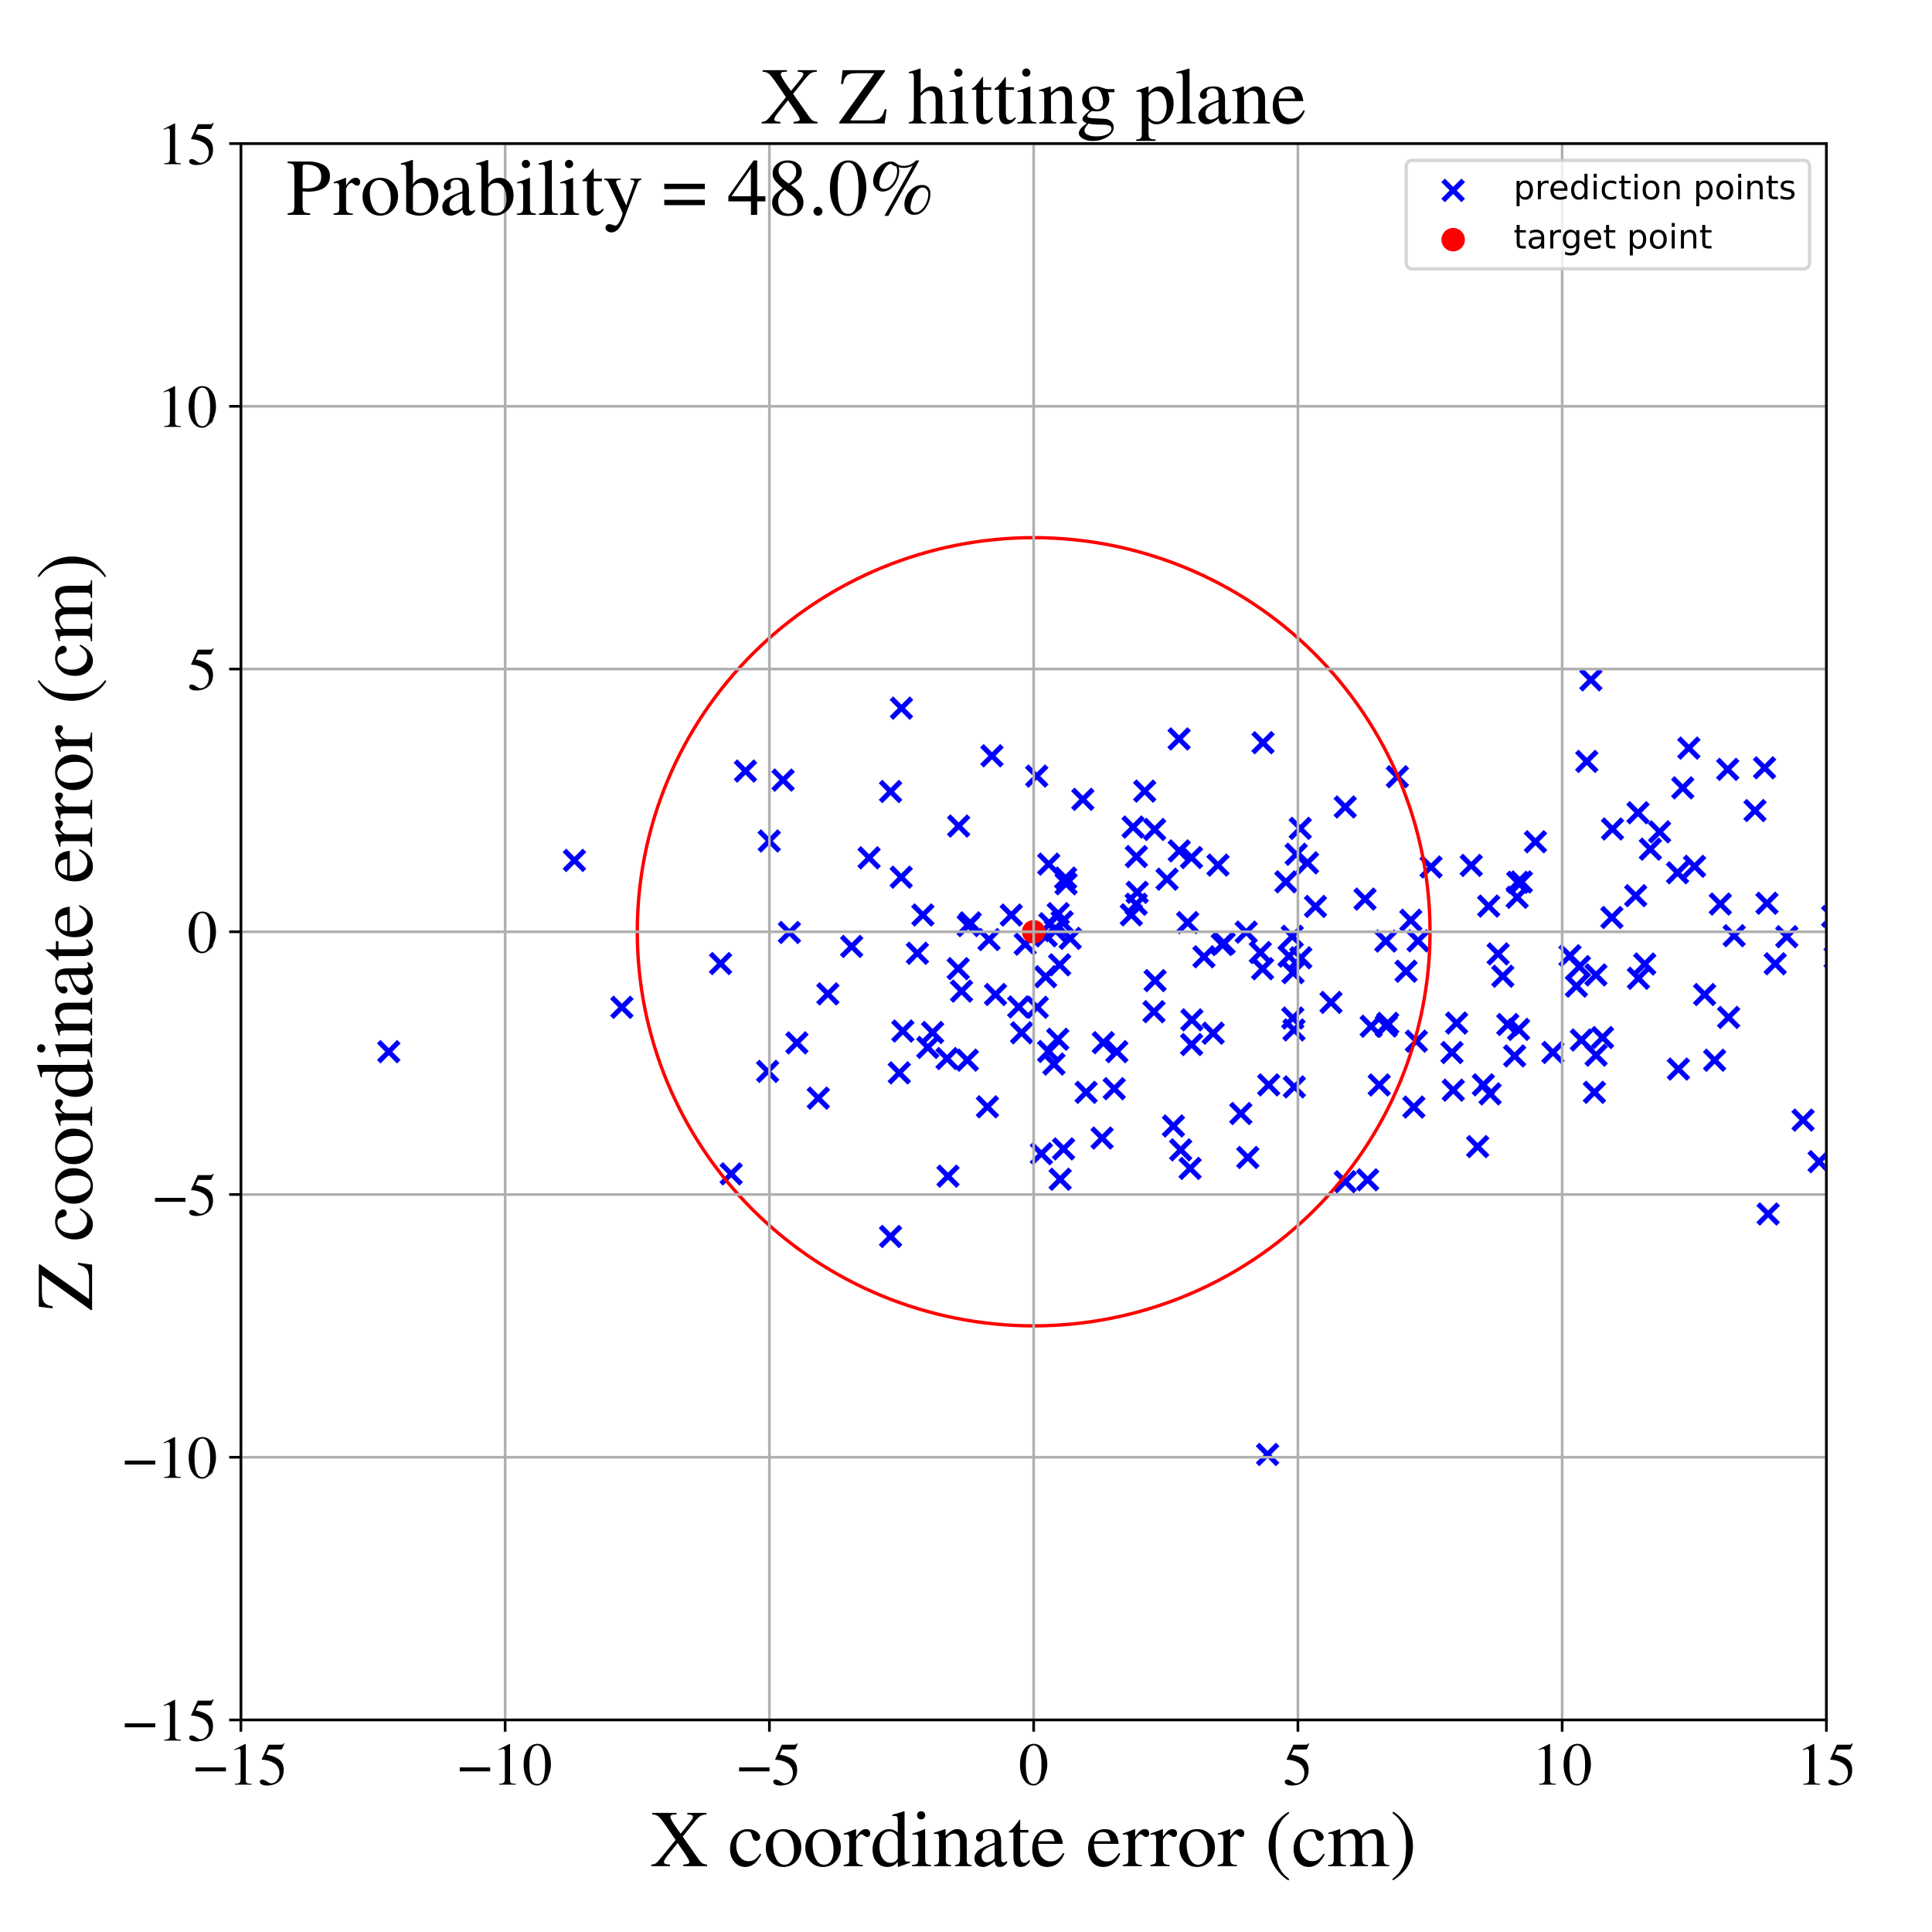<?xml version="1.0" encoding="utf-8" standalone="no"?>
<!DOCTYPE svg PUBLIC "-//W3C//DTD SVG 1.1//EN"
  "http://www.w3.org/Graphics/SVG/1.1/DTD/svg11.dtd">
<!-- Created with matplotlib (https://matplotlib.org/) -->
<svg height="576pt" version="1.1" viewBox="0 0 576 576" width="576pt" xmlns="http://www.w3.org/2000/svg" xmlns:xlink="http://www.w3.org/1999/xlink">
 <defs>
  <style type="text/css">
*{stroke-linecap:butt;stroke-linejoin:round;}
  </style>
 </defs>
 <g id="figure_1">
  <g id="patch_1">
   <path d="M 0 576 
L 576 576 
L 576 0 
L 0 0 
z
" style="fill:#ffffff;"/>
  </g>
  <g id="axes_1">
   <g id="patch_2">
    <path d="M 71.822 512.784 
L 544.52 512.784 
L 544.52 42.802 
L 71.822 42.802 
z
" style="fill:#ffffff;"/>
   </g>
   <g id="PathCollection_1">
    <defs>
     <path d="M -3 3 
L 3 -3 
M -3 -3 
L 3 3 
" id="mf7fa3311e6" style="stroke:#0000ff;stroke-width:1.5;"/>
    </defs>
    <g clip-path="url(#p9d2fd625bf)">
     <use style="fill:#0000ff;stroke:#0000ff;stroke-width:1.5;" x="408.806" xlink:href="#mf7fa3311e6" y="305.958"/>
     <use style="fill:#0000ff;stroke:#0000ff;stroke-width:1.5;" x="529.249" xlink:href="#mf7fa3311e6" y="287.343"/>
     <use style="fill:#0000ff;stroke:#0000ff;stroke-width:1.5;" x="323.814" xlink:href="#mf7fa3311e6" y="325.667"/>
     <use style="fill:#0000ff;stroke:#0000ff;stroke-width:1.5;" x="253.912" xlink:href="#mf7fa3311e6" y="282.169"/>
     <use style="fill:#0000ff;stroke:#0000ff;stroke-width:1.5;" x="526.793" xlink:href="#mf7fa3311e6" y="269.296"/>
     <use style="fill:#0000ff;stroke:#0000ff;stroke-width:1.5;" x="511.197" xlink:href="#mf7fa3311e6" y="316.092"/>
     <use style="fill:#0000ff;stroke:#0000ff;stroke-width:1.5;" x="558.108" xlink:href="#mf7fa3311e6" y="284.973"/>
     <use style="fill:#0000ff;stroke:#0000ff;stroke-width:1.5;" x="332.193" xlink:href="#mf7fa3311e6" y="324.577"/>
     <use style="fill:#0000ff;stroke:#0000ff;stroke-width:1.5;" x="288.655" xlink:href="#mf7fa3311e6" y="275.949"/>
     <use style="fill:#0000ff;stroke:#0000ff;stroke-width:1.5;" x="582.73" xlink:href="#mf7fa3311e6" y="235.457"/>
     <use style="fill:#0000ff;stroke:#0000ff;stroke-width:1.5;" x="273.505" xlink:href="#mf7fa3311e6" y="284.205"/>
     <use style="fill:#0000ff;stroke:#0000ff;stroke-width:1.5;" x="597.218" xlink:href="#mf7fa3311e6" y="269.032"/>
     <use style="fill:#0000ff;stroke:#0000ff;stroke-width:1.5;" x="723.586" xlink:href="#mf7fa3311e6" y="343.358"/>
     <use style="fill:#0000ff;stroke:#0000ff;stroke-width:1.5;" x="432.886" xlink:href="#mf7fa3311e6" y="313.797"/>
     <use style="fill:#0000ff;stroke:#0000ff;stroke-width:1.5;" x="396.825" xlink:href="#mf7fa3311e6" y="298.857"/>
     <use style="fill:#0000ff;stroke:#0000ff;stroke-width:1.5;" x="632.748" xlink:href="#mf7fa3311e6" y="263.076"/>
     <use style="fill:#0000ff;stroke:#0000ff;stroke-width:1.5;" x="490.36" xlink:href="#mf7fa3311e6" y="287.413"/>
     <use style="fill:#0000ff;stroke:#0000ff;stroke-width:1.5;" x="369.935" xlink:href="#mf7fa3311e6" y="331.984"/>
     <use style="fill:#0000ff;stroke:#0000ff;stroke-width:1.5;" x="339.042" xlink:href="#mf7fa3311e6" y="266.03"/>
     <use style="fill:#0000ff;stroke:#0000ff;stroke-width:1.5;" x="1003.508" xlink:href="#mf7fa3311e6" y="311.165"/>
     <use style="fill:#0000ff;stroke:#0000ff;stroke-width:1.5;" x="678.136" xlink:href="#mf7fa3311e6" y="297.184"/>
     <use style="fill:#0000ff;stroke:#0000ff;stroke-width:1.5;" x="442.24" xlink:href="#mf7fa3311e6" y="323.427"/>
     <use style="fill:#0000ff;stroke:#0000ff;stroke-width:1.5;" x="275.143" xlink:href="#mf7fa3311e6" y="272.788"/>
     <use style="fill:#0000ff;stroke:#0000ff;stroke-width:1.5;" x="377.91" xlink:href="#mf7fa3311e6" y="433.634"/>
     <use style="fill:#0000ff;stroke:#0000ff;stroke-width:1.5;" x="354.082" xlink:href="#mf7fa3311e6" y="275.059"/>
     <use style="fill:#0000ff;stroke:#0000ff;stroke-width:1.5;" x="419.192" xlink:href="#mf7fa3311e6" y="289.565"/>
     <use style="fill:#0000ff;stroke:#0000ff;stroke-width:1.5;" x="328.57" xlink:href="#mf7fa3311e6" y="339.296"/>
     <use style="fill:#0000ff;stroke:#0000ff;stroke-width:1.5;" x="515.096" xlink:href="#mf7fa3311e6" y="229.375"/>
     <use style="fill:#0000ff;stroke:#0000ff;stroke-width:1.5;" x="371.544" xlink:href="#mf7fa3311e6" y="277.904"/>
     <use style="fill:#0000ff;stroke:#0000ff;stroke-width:1.5;" x="612.426" xlink:href="#mf7fa3311e6" y="233.138"/>
     <use style="fill:#0000ff;stroke:#0000ff;stroke-width:1.5;" x="641.68" xlink:href="#mf7fa3311e6" y="257.721"/>
     <use style="fill:#0000ff;stroke:#0000ff;stroke-width:1.5;" x="185.408" xlink:href="#mf7fa3311e6" y="300.315"/>
     <use style="fill:#0000ff;stroke:#0000ff;stroke-width:1.5;" x="438.632" xlink:href="#mf7fa3311e6" y="258.01"/>
     <use style="fill:#0000ff;stroke:#0000ff;stroke-width:1.5;" x="354.815" xlink:href="#mf7fa3311e6" y="348.348"/>
     <use style="fill:#0000ff;stroke:#0000ff;stroke-width:1.5;" x="676.139" xlink:href="#mf7fa3311e6" y="266.917"/>
     <use style="fill:#0000ff;stroke:#0000ff;stroke-width:1.5;" x="259.106" xlink:href="#mf7fa3311e6" y="255.748"/>
     <use style="fill:#0000ff;stroke:#0000ff;stroke-width:1.5;" x="229.337" xlink:href="#mf7fa3311e6" y="250.726"/>
     <use style="fill:#0000ff;stroke:#0000ff;stroke-width:1.5;" x="268.108" xlink:href="#mf7fa3311e6" y="319.866"/>
     <use style="fill:#0000ff;stroke:#0000ff;stroke-width:1.5;" x="453.583" xlink:href="#mf7fa3311e6" y="262.948"/>
     <use style="fill:#0000ff;stroke:#0000ff;stroke-width:1.5;" x="311.908" xlink:href="#mf7fa3311e6" y="278.999"/>
     <use style="fill:#0000ff;stroke:#0000ff;stroke-width:1.5;" x="344.372" xlink:href="#mf7fa3311e6" y="292.354"/>
     <use style="fill:#0000ff;stroke:#0000ff;stroke-width:1.5;" x="471.465" xlink:href="#mf7fa3311e6" y="310.058"/>
     <use style="fill:#0000ff;stroke:#0000ff;stroke-width:1.5;" x="214.829" xlink:href="#mf7fa3311e6" y="287.276"/>
     <use style="fill:#0000ff;stroke:#0000ff;stroke-width:1.5;" x="494.785" xlink:href="#mf7fa3311e6" y="248.007"/>
     <use style="fill:#0000ff;stroke:#0000ff;stroke-width:1.5;" x="487.652" xlink:href="#mf7fa3311e6" y="267.032"/>
     <use style="fill:#0000ff;stroke:#0000ff;stroke-width:1.5;" x="587.599" xlink:href="#mf7fa3311e6" y="276.975"/>
     <use style="fill:#0000ff;stroke:#0000ff;stroke-width:1.5;" x="457.778" xlink:href="#mf7fa3311e6" y="250.963"/>
     <use style="fill:#0000ff;stroke:#0000ff;stroke-width:1.5;" x="401.063" xlink:href="#mf7fa3311e6" y="240.593"/>
     <use style="fill:#0000ff;stroke:#0000ff;stroke-width:1.5;" x="517.017" xlink:href="#mf7fa3311e6" y="278.969"/>
     <use style="fill:#0000ff;stroke:#0000ff;stroke-width:1.5;" x="451.568" xlink:href="#mf7fa3311e6" y="314.809"/>
     <use style="fill:#0000ff;stroke:#0000ff;stroke-width:1.5;" x="269.173" xlink:href="#mf7fa3311e6" y="307.394"/>
     <use style="fill:#0000ff;stroke:#0000ff;stroke-width:1.5;" x="585.541" xlink:href="#mf7fa3311e6" y="273.408"/>
     <use style="fill:#0000ff;stroke:#0000ff;stroke-width:1.5;" x="115.907" xlink:href="#mf7fa3311e6" y="313.548"/>
     <use style="fill:#0000ff;stroke:#0000ff;stroke-width:1.5;" x="383.361" xlink:href="#mf7fa3311e6" y="262.913"/>
     <use style="fill:#0000ff;stroke:#0000ff;stroke-width:1.5;" x="477.783" xlink:href="#mf7fa3311e6" y="309.327"/>
     <use style="fill:#0000ff;stroke:#0000ff;stroke-width:1.5;" x="309.246" xlink:href="#mf7fa3311e6" y="300.305"/>
     <use style="fill:#0000ff;stroke:#0000ff;stroke-width:1.5;" x="669.893" xlink:href="#mf7fa3311e6" y="309.618"/>
     <use style="fill:#0000ff;stroke:#0000ff;stroke-width:1.5;" x="268.681" xlink:href="#mf7fa3311e6" y="261.517"/>
     <use style="fill:#0000ff;stroke:#0000ff;stroke-width:1.5;" x="505.213" xlink:href="#mf7fa3311e6" y="258.285"/>
     <use style="fill:#0000ff;stroke:#0000ff;stroke-width:1.5;" x="729.026" xlink:href="#mf7fa3311e6" y="357.22"/>
     <use style="fill:#0000ff;stroke:#0000ff;stroke-width:1.5;" x="586.352" xlink:href="#mf7fa3311e6" y="355.259"/>
     <use style="fill:#0000ff;stroke:#0000ff;stroke-width:1.5;" x="304.581" xlink:href="#mf7fa3311e6" y="307.908"/>
     <use style="fill:#0000ff;stroke:#0000ff;stroke-width:1.5;" x="848.15" xlink:href="#mf7fa3311e6" y="342.714"/>
     <use style="fill:#0000ff;stroke:#0000ff;stroke-width:1.5;" x="632.254" xlink:href="#mf7fa3311e6" y="271.575"/>
     <use style="fill:#0000ff;stroke:#0000ff;stroke-width:1.5;" x="661.042" xlink:href="#mf7fa3311e6" y="266.608"/>
     <use style="fill:#0000ff;stroke:#0000ff;stroke-width:1.5;" x="344.249" xlink:href="#mf7fa3311e6" y="247.298"/>
     <use style="fill:#0000ff;stroke:#0000ff;stroke-width:1.5;" x="288.394" xlink:href="#mf7fa3311e6" y="316.071"/>
     <use style="fill:#0000ff;stroke:#0000ff;stroke-width:1.5;" x="433.275" xlink:href="#mf7fa3311e6" y="325.024"/>
     <use style="fill:#0000ff;stroke:#0000ff;stroke-width:1.5;" x="314.684" xlink:href="#mf7fa3311e6" y="277.449"/>
     <use style="fill:#0000ff;stroke:#0000ff;stroke-width:1.5;" x="358.935" xlink:href="#mf7fa3311e6" y="285.251"/>
     <use style="fill:#0000ff;stroke:#0000ff;stroke-width:1.5;" x="473.079" xlink:href="#mf7fa3311e6" y="227.01"/>
     <use style="fill:#0000ff;stroke:#0000ff;stroke-width:1.5;" x="587.786" xlink:href="#mf7fa3311e6" y="292.437"/>
     <use style="fill:#0000ff;stroke:#0000ff;stroke-width:1.5;" x="282.631" xlink:href="#mf7fa3311e6" y="350.655"/>
     <use style="fill:#0000ff;stroke:#0000ff;stroke-width:1.5;" x="171.263" xlink:href="#mf7fa3311e6" y="256.522"/>
     <use style="fill:#0000ff;stroke:#0000ff;stroke-width:1.5;" x="289.248" xlink:href="#mf7fa3311e6" y="275.137"/>
     <use style="fill:#0000ff;stroke:#0000ff;stroke-width:1.5;" x="515.363" xlink:href="#mf7fa3311e6" y="303.329"/>
     <use style="fill:#0000ff;stroke:#0000ff;stroke-width:1.5;" x="556.95" xlink:href="#mf7fa3311e6" y="280.085"/>
     <use style="fill:#0000ff;stroke:#0000ff;stroke-width:1.5;" x="389.817" xlink:href="#mf7fa3311e6" y="257.247"/>
     <use style="fill:#0000ff;stroke:#0000ff;stroke-width:1.5;" x="222.247" xlink:href="#mf7fa3311e6" y="229.886"/>
     <use style="fill:#0000ff;stroke:#0000ff;stroke-width:1.5;" x="301.494" xlink:href="#mf7fa3311e6" y="272.812"/>
     <use style="fill:#0000ff;stroke:#0000ff;stroke-width:1.5;" x="567.607" xlink:href="#mf7fa3311e6" y="272.654"/>
     <use style="fill:#0000ff;stroke:#0000ff;stroke-width:1.5;" x="265.508" xlink:href="#mf7fa3311e6" y="368.633"/>
     <use style="fill:#0000ff;stroke:#0000ff;stroke-width:1.5;" x="567.381" xlink:href="#mf7fa3311e6" y="346.718"/>
     <use style="fill:#0000ff;stroke:#0000ff;stroke-width:1.5;" x="237.583" xlink:href="#mf7fa3311e6" y="310.917"/>
     <use style="fill:#0000ff;stroke:#0000ff;stroke-width:1.5;" x="295.735" xlink:href="#mf7fa3311e6" y="225.333"/>
     <use style="fill:#0000ff;stroke:#0000ff;stroke-width:1.5;" x="625.136" xlink:href="#mf7fa3311e6" y="241.967"/>
     <use style="fill:#0000ff;stroke:#0000ff;stroke-width:1.5;" x="618.417" xlink:href="#mf7fa3311e6" y="299.309"/>
     <use style="fill:#0000ff;stroke:#0000ff;stroke-width:1.5;" x="500.133" xlink:href="#mf7fa3311e6" y="260.203"/>
     <use style="fill:#0000ff;stroke:#0000ff;stroke-width:1.5;" x="355.267" xlink:href="#mf7fa3311e6" y="311.414"/>
     <use style="fill:#0000ff;stroke:#0000ff;stroke-width:1.5;" x="364.958" xlink:href="#mf7fa3311e6" y="281.22"/>
     <use style="fill:#0000ff;stroke:#0000ff;stroke-width:1.5;" x="609.8" xlink:href="#mf7fa3311e6" y="238.631"/>
     <use style="fill:#0000ff;stroke:#0000ff;stroke-width:1.5;" x="285.68" xlink:href="#mf7fa3311e6" y="288.79"/>
     <use style="fill:#0000ff;stroke:#0000ff;stroke-width:1.5;" x="468.067" xlink:href="#mf7fa3311e6" y="284.933"/>
     <use style="fill:#0000ff;stroke:#0000ff;stroke-width:1.5;" x="583.107" xlink:href="#mf7fa3311e6" y="293.051"/>
     <use style="fill:#0000ff;stroke:#0000ff;stroke-width:1.5;" x="372.017" xlink:href="#mf7fa3311e6" y="345.083"/>
     <use style="fill:#0000ff;stroke:#0000ff;stroke-width:1.5;" x="631.349" xlink:href="#mf7fa3311e6" y="269.76"/>
     <use style="fill:#0000ff;stroke:#0000ff;stroke-width:1.5;" x="444.251" xlink:href="#mf7fa3311e6" y="326.121"/>
     <use style="fill:#0000ff;stroke:#0000ff;stroke-width:1.5;" x="422.267" xlink:href="#mf7fa3311e6" y="310.412"/>
     <use style="fill:#0000ff;stroke:#0000ff;stroke-width:1.5;" x="667.147" xlink:href="#mf7fa3311e6" y="345.999"/>
     <use style="fill:#0000ff;stroke:#0000ff;stroke-width:1.5;" x="443.827" xlink:href="#mf7fa3311e6" y="270.137"/>
     <use style="fill:#0000ff;stroke:#0000ff;stroke-width:1.5;" x="364.406" xlink:href="#mf7fa3311e6" y="281.587"/>
     <use style="fill:#0000ff;stroke:#0000ff;stroke-width:1.5;" x="568.732" xlink:href="#mf7fa3311e6" y="333.155"/>
     <use style="fill:#0000ff;stroke:#0000ff;stroke-width:1.5;" x="582.551" xlink:href="#mf7fa3311e6" y="261.548"/>
     <use style="fill:#0000ff;stroke:#0000ff;stroke-width:1.5;" x="452.757" xlink:href="#mf7fa3311e6" y="306.894"/>
     <use style="fill:#0000ff;stroke:#0000ff;stroke-width:1.5;" x="314.213" xlink:href="#mf7fa3311e6" y="317.23"/>
     <use style="fill:#0000ff;stroke:#0000ff;stroke-width:1.5;" x="282.342" xlink:href="#mf7fa3311e6" y="315.593"/>
     <use style="fill:#0000ff;stroke:#0000ff;stroke-width:1.5;" x="285.809" xlink:href="#mf7fa3311e6" y="246.272"/>
     <use style="fill:#0000ff;stroke:#0000ff;stroke-width:1.5;" x="627.631" xlink:href="#mf7fa3311e6" y="344.838"/>
     <use style="fill:#0000ff;stroke:#0000ff;stroke-width:1.5;" x="737.06" xlink:href="#mf7fa3311e6" y="342.094"/>
     <use style="fill:#0000ff;stroke:#0000ff;stroke-width:1.5;" x="228.852" xlink:href="#mf7fa3311e6" y="319.418"/>
     <use style="fill:#0000ff;stroke:#0000ff;stroke-width:1.5;" x="355.35" xlink:href="#mf7fa3311e6" y="304.058"/>
     <use style="fill:#0000ff;stroke:#0000ff;stroke-width:1.5;" x="313.002" xlink:href="#mf7fa3311e6" y="275.395"/>
     <use style="fill:#0000ff;stroke:#0000ff;stroke-width:1.5;" x="411.196" xlink:href="#mf7fa3311e6" y="323.469"/>
     <use style="fill:#0000ff;stroke:#0000ff;stroke-width:1.5;" x="338.743" xlink:href="#mf7fa3311e6" y="269.582"/>
     <use style="fill:#0000ff;stroke:#0000ff;stroke-width:1.5;" x="566.973" xlink:href="#mf7fa3311e6" y="294.725"/>
     <use style="fill:#0000ff;stroke:#0000ff;stroke-width:1.5;" x="594.722" xlink:href="#mf7fa3311e6" y="327.608"/>
     <use style="fill:#0000ff;stroke:#0000ff;stroke-width:1.5;" x="546.38" xlink:href="#mf7fa3311e6" y="273.229"/>
     <use style="fill:#0000ff;stroke:#0000ff;stroke-width:1.5;" x="378.243" xlink:href="#mf7fa3311e6" y="323.442"/>
     <use style="fill:#0000ff;stroke:#0000ff;stroke-width:1.5;" x="337.816" xlink:href="#mf7fa3311e6" y="246.577"/>
     <use style="fill:#0000ff;stroke:#0000ff;stroke-width:1.5;" x="596.522" xlink:href="#mf7fa3311e6" y="291.664"/>
     <use style="fill:#0000ff;stroke:#0000ff;stroke-width:1.5;" x="731.614" xlink:href="#mf7fa3311e6" y="297.542"/>
     <use style="fill:#0000ff;stroke:#0000ff;stroke-width:1.5;" x="385.787" xlink:href="#mf7fa3311e6" y="307.06"/>
     <use style="fill:#0000ff;stroke:#0000ff;stroke-width:1.5;" x="385.505" xlink:href="#mf7fa3311e6" y="289.974"/>
     <use style="fill:#0000ff;stroke:#0000ff;stroke-width:1.5;" x="401.077" xlink:href="#mf7fa3311e6" y="352.313"/>
     <use style="fill:#0000ff;stroke:#0000ff;stroke-width:1.5;" x="385.887" xlink:href="#mf7fa3311e6" y="324.047"/>
     <use style="fill:#0000ff;stroke:#0000ff;stroke-width:1.5;" x="243.965" xlink:href="#mf7fa3311e6" y="327.394"/>
     <use style="fill:#0000ff;stroke:#0000ff;stroke-width:1.5;" x="617.407" xlink:href="#mf7fa3311e6" y="275.243"/>
     <use style="fill:#0000ff;stroke:#0000ff;stroke-width:1.5;" x="709.349" xlink:href="#mf7fa3311e6" y="364.214"/>
     <use style="fill:#0000ff;stroke:#0000ff;stroke-width:1.5;" x="475.853" xlink:href="#mf7fa3311e6" y="314.584"/>
     <use style="fill:#0000ff;stroke:#0000ff;stroke-width:1.5;" x="347.944" xlink:href="#mf7fa3311e6" y="262.118"/>
     <use style="fill:#0000ff;stroke:#0000ff;stroke-width:1.5;" x="449.523" xlink:href="#mf7fa3311e6" y="305.44"/>
     <use style="fill:#0000ff;stroke:#0000ff;stroke-width:1.5;" x="501.69" xlink:href="#mf7fa3311e6" y="234.892"/>
     <use style="fill:#0000ff;stroke:#0000ff;stroke-width:1.5;" x="512.893" xlink:href="#mf7fa3311e6" y="269.528"/>
     <use style="fill:#0000ff;stroke:#0000ff;stroke-width:1.5;" x="305.647" xlink:href="#mf7fa3311e6" y="281.484"/>
     <use style="fill:#0000ff;stroke:#0000ff;stroke-width:1.5;" x="268.756" xlink:href="#mf7fa3311e6" y="211.126"/>
     <use style="fill:#0000ff;stroke:#0000ff;stroke-width:1.5;" x="294.857" xlink:href="#mf7fa3311e6" y="280.124"/>
     <use style="fill:#0000ff;stroke:#0000ff;stroke-width:1.5;" x="278.049" xlink:href="#mf7fa3311e6" y="307.822"/>
     <use style="fill:#0000ff;stroke:#0000ff;stroke-width:1.5;" x="315.352" xlink:href="#mf7fa3311e6" y="309.852"/>
     <use style="fill:#0000ff;stroke:#0000ff;stroke-width:1.5;" x="475.346" xlink:href="#mf7fa3311e6" y="325.662"/>
     <use style="fill:#0000ff;stroke:#0000ff;stroke-width:1.5;" x="711.157" xlink:href="#mf7fa3311e6" y="301.941"/>
     <use style="fill:#0000ff;stroke:#0000ff;stroke-width:1.5;" x="475.803" xlink:href="#mf7fa3311e6" y="290.661"/>
     <use style="fill:#0000ff;stroke:#0000ff;stroke-width:1.5;" x="446.647" xlink:href="#mf7fa3311e6" y="284.397"/>
     <use style="fill:#0000ff;stroke:#0000ff;stroke-width:1.5;" x="687.215" xlink:href="#mf7fa3311e6" y="226.901"/>
     <use style="fill:#0000ff;stroke:#0000ff;stroke-width:1.5;" x="685.841" xlink:href="#mf7fa3311e6" y="243.15"/>
     <use style="fill:#0000ff;stroke:#0000ff;stroke-width:1.5;" x="413.723" xlink:href="#mf7fa3311e6" y="305.097"/>
     <use style="fill:#0000ff;stroke:#0000ff;stroke-width:1.5;" x="317.697" xlink:href="#mf7fa3311e6" y="261.787"/>
     <use style="fill:#0000ff;stroke:#0000ff;stroke-width:1.5;" x="573.599" xlink:href="#mf7fa3311e6" y="328.017"/>
     <use style="fill:#0000ff;stroke:#0000ff;stroke-width:1.5;" x="387.807" xlink:href="#mf7fa3311e6" y="285.555"/>
     <use style="fill:#0000ff;stroke:#0000ff;stroke-width:1.5;" x="317.836" xlink:href="#mf7fa3311e6" y="263.488"/>
     <use style="fill:#0000ff;stroke:#0000ff;stroke-width:1.5;" x="303.717" xlink:href="#mf7fa3311e6" y="300.204"/>
     <use style="fill:#0000ff;stroke:#0000ff;stroke-width:1.5;" x="480.56" xlink:href="#mf7fa3311e6" y="273.537"/>
     <use style="fill:#0000ff;stroke:#0000ff;stroke-width:1.5;" x="294.388" xlink:href="#mf7fa3311e6" y="329.99"/>
     <use style="fill:#0000ff;stroke:#0000ff;stroke-width:1.5;" x="315.497" xlink:href="#mf7fa3311e6" y="272.388"/>
     <use style="fill:#0000ff;stroke:#0000ff;stroke-width:1.5;" x="676.462" xlink:href="#mf7fa3311e6" y="282.46"/>
     <use style="fill:#0000ff;stroke:#0000ff;stroke-width:1.5;" x="678.099" xlink:href="#mf7fa3311e6" y="291.696"/>
     <use style="fill:#0000ff;stroke:#0000ff;stroke-width:1.5;" x="322.832" xlink:href="#mf7fa3311e6" y="238.314"/>
     <use style="fill:#0000ff;stroke:#0000ff;stroke-width:1.5;" x="488.342" xlink:href="#mf7fa3311e6" y="242.32"/>
     <use style="fill:#0000ff;stroke:#0000ff;stroke-width:1.5;" x="311.746" xlink:href="#mf7fa3311e6" y="291.197"/>
     <use style="fill:#0000ff;stroke:#0000ff;stroke-width:1.5;" x="286.669" xlink:href="#mf7fa3311e6" y="295.492"/>
     <use style="fill:#0000ff;stroke:#0000ff;stroke-width:1.5;" x="434.271" xlink:href="#mf7fa3311e6" y="305.006"/>
     <use style="fill:#0000ff;stroke:#0000ff;stroke-width:1.5;" x="385.267" xlink:href="#mf7fa3311e6" y="279.147"/>
     <use style="fill:#0000ff;stroke:#0000ff;stroke-width:1.5;" x="328.934" xlink:href="#mf7fa3311e6" y="310.865"/>
     <use style="fill:#0000ff;stroke:#0000ff;stroke-width:1.5;" x="811.671" xlink:href="#mf7fa3311e6" y="336.571"/>
     <use style="fill:#0000ff;stroke:#0000ff;stroke-width:1.5;" x="310.479" xlink:href="#mf7fa3311e6" y="343.964"/>
     <use style="fill:#0000ff;stroke:#0000ff;stroke-width:1.5;" x="680.48" xlink:href="#mf7fa3311e6" y="338.568"/>
     <use style="fill:#0000ff;stroke:#0000ff;stroke-width:1.5;" x="386.438" xlink:href="#mf7fa3311e6" y="254.691"/>
     <use style="fill:#0000ff;stroke:#0000ff;stroke-width:1.5;" x="246.817" xlink:href="#mf7fa3311e6" y="296.316"/>
     <use style="fill:#0000ff;stroke:#0000ff;stroke-width:1.5;" x="633.816" xlink:href="#mf7fa3311e6" y="292.386"/>
     <use style="fill:#0000ff;stroke:#0000ff;stroke-width:1.5;" x="332.971" xlink:href="#mf7fa3311e6" y="313.541"/>
     <use style="fill:#0000ff;stroke:#0000ff;stroke-width:1.5;" x="296.798" xlink:href="#mf7fa3311e6" y="296.497"/>
     <use style="fill:#0000ff;stroke:#0000ff;stroke-width:1.5;" x="413.3" xlink:href="#mf7fa3311e6" y="305.895"/>
     <use style="fill:#0000ff;stroke:#0000ff;stroke-width:1.5;" x="376.422" xlink:href="#mf7fa3311e6" y="288.824"/>
     <use style="fill:#0000ff;stroke:#0000ff;stroke-width:1.5;" x="376.547" xlink:href="#mf7fa3311e6" y="221.428"/>
     <use style="fill:#0000ff;stroke:#0000ff;stroke-width:1.5;" x="571.058" xlink:href="#mf7fa3311e6" y="331.879"/>
     <use style="fill:#0000ff;stroke:#0000ff;stroke-width:1.5;" x="316.662" xlink:href="#mf7fa3311e6" y="274.852"/>
     <use style="fill:#0000ff;stroke:#0000ff;stroke-width:1.5;" x="648.078" xlink:href="#mf7fa3311e6" y="212.195"/>
     <use style="fill:#0000ff;stroke:#0000ff;stroke-width:1.5;" x="413.157" xlink:href="#mf7fa3311e6" y="280.565"/>
     <use style="fill:#0000ff;stroke:#0000ff;stroke-width:1.5;" x="654.016" xlink:href="#mf7fa3311e6" y="286.713"/>
     <use style="fill:#0000ff;stroke:#0000ff;stroke-width:1.5;" x="542.346" xlink:href="#mf7fa3311e6" y="346.33"/>
     <use style="fill:#0000ff;stroke:#0000ff;stroke-width:1.5;" x="567.151" xlink:href="#mf7fa3311e6" y="308.137"/>
     <use style="fill:#0000ff;stroke:#0000ff;stroke-width:1.5;" x="233.457" xlink:href="#mf7fa3311e6" y="232.576"/>
     <use style="fill:#0000ff;stroke:#0000ff;stroke-width:1.5;" x="265.513" xlink:href="#mf7fa3311e6" y="235.978"/>
     <use style="fill:#0000ff;stroke:#0000ff;stroke-width:1.5;" x="426.644" xlink:href="#mf7fa3311e6" y="258.48"/>
     <use style="fill:#0000ff;stroke:#0000ff;stroke-width:1.5;" x="707.145" xlink:href="#mf7fa3311e6" y="305.656"/>
     <use style="fill:#0000ff;stroke:#0000ff;stroke-width:1.5;" x="316.071" xlink:href="#mf7fa3311e6" y="351.584"/>
     <use style="fill:#0000ff;stroke:#0000ff;stroke-width:1.5;" x="488.47" xlink:href="#mf7fa3311e6" y="291.661"/>
     <use style="fill:#0000ff;stroke:#0000ff;stroke-width:1.5;" x="469.985" xlink:href="#mf7fa3311e6" y="294"/>
     <use style="fill:#0000ff;stroke:#0000ff;stroke-width:1.5;" x="351.576" xlink:href="#mf7fa3311e6" y="253.679"/>
     <use style="fill:#0000ff;stroke:#0000ff;stroke-width:1.5;" x="375.755" xlink:href="#mf7fa3311e6" y="283.975"/>
     <use style="fill:#0000ff;stroke:#0000ff;stroke-width:1.5;" x="407.74" xlink:href="#mf7fa3311e6" y="351.749"/>
     <use style="fill:#0000ff;stroke:#0000ff;stroke-width:1.5;" x="526.074" xlink:href="#mf7fa3311e6" y="228.919"/>
     <use style="fill:#0000ff;stroke:#0000ff;stroke-width:1.5;" x="337.294" xlink:href="#mf7fa3311e6" y="272.747"/>
     <use style="fill:#0000ff;stroke:#0000ff;stroke-width:1.5;" x="452.482" xlink:href="#mf7fa3311e6" y="263.049"/>
     <use style="fill:#0000ff;stroke:#0000ff;stroke-width:1.5;" x="315.925" xlink:href="#mf7fa3311e6" y="287.649"/>
     <use style="fill:#0000ff;stroke:#0000ff;stroke-width:1.5;" x="276.605" xlink:href="#mf7fa3311e6" y="312.275"/>
     <use style="fill:#0000ff;stroke:#0000ff;stroke-width:1.5;" x="470.871" xlink:href="#mf7fa3311e6" y="288.187"/>
     <use style="fill:#0000ff;stroke:#0000ff;stroke-width:1.5;" x="440.543" xlink:href="#mf7fa3311e6" y="341.844"/>
     <use style="fill:#0000ff;stroke:#0000ff;stroke-width:1.5;" x="309.084" xlink:href="#mf7fa3311e6" y="231.384"/>
     <use style="fill:#0000ff;stroke:#0000ff;stroke-width:1.5;" x="589.367" xlink:href="#mf7fa3311e6" y="344.024"/>
     <use style="fill:#0000ff;stroke:#0000ff;stroke-width:1.5;" x="474.302" xlink:href="#mf7fa3311e6" y="202.691"/>
     <use style="fill:#0000ff;stroke:#0000ff;stroke-width:1.5;" x="698.091" xlink:href="#mf7fa3311e6" y="260.101"/>
     <use style="fill:#0000ff;stroke:#0000ff;stroke-width:1.5;" x="319.074" xlink:href="#mf7fa3311e6" y="279.761"/>
     <use style="fill:#0000ff;stroke:#0000ff;stroke-width:1.5;" x="500.4" xlink:href="#mf7fa3311e6" y="318.727"/>
     <use style="fill:#0000ff;stroke:#0000ff;stroke-width:1.5;" x="547.113" xlink:href="#mf7fa3311e6" y="285.503"/>
     <use style="fill:#0000ff;stroke:#0000ff;stroke-width:1.5;" x="338.797" xlink:href="#mf7fa3311e6" y="255.376"/>
     <use style="fill:#0000ff;stroke:#0000ff;stroke-width:1.5;" x="480.745" xlink:href="#mf7fa3311e6" y="247.154"/>
     <use style="fill:#0000ff;stroke:#0000ff;stroke-width:1.5;" x="235.353" xlink:href="#mf7fa3311e6" y="278.006"/>
     <use style="fill:#0000ff;stroke:#0000ff;stroke-width:1.5;" x="421.517" xlink:href="#mf7fa3311e6" y="330.06"/>
     <use style="fill:#0000ff;stroke:#0000ff;stroke-width:1.5;" x="385.428" xlink:href="#mf7fa3311e6" y="303.522"/>
     <use style="fill:#0000ff;stroke:#0000ff;stroke-width:1.5;" x="312.668" xlink:href="#mf7fa3311e6" y="257.625"/>
     <use style="fill:#0000ff;stroke:#0000ff;stroke-width:1.5;" x="448.047" xlink:href="#mf7fa3311e6" y="291.044"/>
     <use style="fill:#0000ff;stroke:#0000ff;stroke-width:1.5;" x="317.081" xlink:href="#mf7fa3311e6" y="342.533"/>
     <use style="fill:#0000ff;stroke:#0000ff;stroke-width:1.5;" x="406.969" xlink:href="#mf7fa3311e6" y="268.055"/>
     <use style="fill:#0000ff;stroke:#0000ff;stroke-width:1.5;" x="641.621" xlink:href="#mf7fa3311e6" y="272.225"/>
     <use style="fill:#0000ff;stroke:#0000ff;stroke-width:1.5;" x="355.222" xlink:href="#mf7fa3311e6" y="255.667"/>
     <use style="fill:#0000ff;stroke:#0000ff;stroke-width:1.5;" x="532.712" xlink:href="#mf7fa3311e6" y="279.265"/>
     <use style="fill:#0000ff;stroke:#0000ff;stroke-width:1.5;" x="341.281" xlink:href="#mf7fa3311e6" y="235.863"/>
     <use style="fill:#0000ff;stroke:#0000ff;stroke-width:1.5;" x="537.565" xlink:href="#mf7fa3311e6" y="333.947"/>
     <use style="fill:#0000ff;stroke:#0000ff;stroke-width:1.5;" x="392.19" xlink:href="#mf7fa3311e6" y="270.237"/>
     <use style="fill:#0000ff;stroke:#0000ff;stroke-width:1.5;" x="422.78" xlink:href="#mf7fa3311e6" y="280.504"/>
     <use style="fill:#0000ff;stroke:#0000ff;stroke-width:1.5;" x="344.042" xlink:href="#mf7fa3311e6" y="301.628"/>
     <use style="fill:#0000ff;stroke:#0000ff;stroke-width:1.5;" x="503.507" xlink:href="#mf7fa3311e6" y="223.034"/>
     <use style="fill:#0000ff;stroke:#0000ff;stroke-width:1.5;" x="523.227" xlink:href="#mf7fa3311e6" y="241.666"/>
     <use style="fill:#0000ff;stroke:#0000ff;stroke-width:1.5;" x="420.612" xlink:href="#mf7fa3311e6" y="274.368"/>
     <use style="fill:#0000ff;stroke:#0000ff;stroke-width:1.5;" x="658.822" xlink:href="#mf7fa3311e6" y="299.667"/>
     <use style="fill:#0000ff;stroke:#0000ff;stroke-width:1.5;" x="387.653" xlink:href="#mf7fa3311e6" y="246.965"/>
     <use style="fill:#0000ff;stroke:#0000ff;stroke-width:1.5;" x="584.004" xlink:href="#mf7fa3311e6" y="281.126"/>
     <use style="fill:#0000ff;stroke:#0000ff;stroke-width:1.5;" x="384.306" xlink:href="#mf7fa3311e6" y="285.052"/>
     <use style="fill:#0000ff;stroke:#0000ff;stroke-width:1.5;" x="351.531" xlink:href="#mf7fa3311e6" y="220.308"/>
     <use style="fill:#0000ff;stroke:#0000ff;stroke-width:1.5;" x="589.966" xlink:href="#mf7fa3311e6" y="286.958"/>
     <use style="fill:#0000ff;stroke:#0000ff;stroke-width:1.5;" x="462.986" xlink:href="#mf7fa3311e6" y="313.774"/>
     <use style="fill:#0000ff;stroke:#0000ff;stroke-width:1.5;" x="584.01" xlink:href="#mf7fa3311e6" y="256.311"/>
     <use style="fill:#0000ff;stroke:#0000ff;stroke-width:1.5;" x="452.323" xlink:href="#mf7fa3311e6" y="267.524"/>
     <use style="fill:#0000ff;stroke:#0000ff;stroke-width:1.5;" x="312.626" xlink:href="#mf7fa3311e6" y="313.473"/>
     <use style="fill:#0000ff;stroke:#0000ff;stroke-width:1.5;" x="349.841" xlink:href="#mf7fa3311e6" y="335.69"/>
     <use style="fill:#0000ff;stroke:#0000ff;stroke-width:1.5;" x="217.99" xlink:href="#mf7fa3311e6" y="349.965"/>
     <use style="fill:#0000ff;stroke:#0000ff;stroke-width:1.5;" x="352" xlink:href="#mf7fa3311e6" y="342.815"/>
     <use style="fill:#0000ff;stroke:#0000ff;stroke-width:1.5;" x="588.334" xlink:href="#mf7fa3311e6" y="339.066"/>
     <use style="fill:#0000ff;stroke:#0000ff;stroke-width:1.5;" x="492.037" xlink:href="#mf7fa3311e6" y="253.17"/>
     <use style="fill:#0000ff;stroke:#0000ff;stroke-width:1.5;" x="527.15" xlink:href="#mf7fa3311e6" y="361.938"/>
     <use style="fill:#0000ff;stroke:#0000ff;stroke-width:1.5;" x="416.606" xlink:href="#mf7fa3311e6" y="231.574"/>
     <use style="fill:#0000ff;stroke:#0000ff;stroke-width:1.5;" x="508.21" xlink:href="#mf7fa3311e6" y="296.51"/>
     <use style="fill:#0000ff;stroke:#0000ff;stroke-width:1.5;" x="361.693" xlink:href="#mf7fa3311e6" y="308.039"/>
     <use style="fill:#0000ff;stroke:#0000ff;stroke-width:1.5;" x="363.126" xlink:href="#mf7fa3311e6" y="257.922"/>
     <use style="fill:#0000ff;stroke:#0000ff;stroke-width:1.5;" x="679.483" xlink:href="#mf7fa3311e6" y="145.597"/>
     <use style="fill:#0000ff;stroke:#0000ff;stroke-width:1.5;" x="945.453" xlink:href="#mf7fa3311e6" y="193.134"/>
    </g>
   </g>
   <g id="PathCollection_2">
    <defs>
     <path d="M 0 3 
C 0.796 3 1.559 2.684 2.121 2.121 
C 2.684 1.559 3 0.796 3 0 
C 3 -0.796 2.684 -1.559 2.121 -2.121 
C 1.559 -2.684 0.796 -3 0 -3 
C -0.796 -3 -1.559 -2.684 -2.121 -2.121 
C -2.684 -1.559 -3 -0.796 -3 0 
C -3 0.796 -2.684 1.559 -2.121 2.121 
C -1.559 2.684 -0.796 3 0 3 
z
" id="m71d67946f8" style="stroke:#ff0000;"/>
    </defs>
    <g clip-path="url(#p9d2fd625bf)">
     <use style="fill:#ff0000;stroke:#ff0000;" x="308.171" xlink:href="#m71d67946f8" y="277.793"/>
    </g>
   </g>
   <g id="patch_3">
    <path clip-path="url(#p9d2fd625bf)" d="M 308.171 395.288 
C 339.511 395.288 369.572 382.908 391.733 360.875 
C 413.894 338.841 426.346 308.953 426.346 277.793 
C 426.346 246.633 413.894 216.745 391.733 194.711 
C 369.572 172.677 339.511 160.297 308.171 160.297 
C 276.831 160.297 246.77 172.677 224.609 194.711 
C 202.448 216.745 189.997 246.633 189.997 277.793 
C 189.997 308.953 202.448 338.841 224.609 360.875 
C 246.77 382.908 276.831 395.288 308.171 395.288 
z
" style="fill:none;stroke:#ff0000;stroke-linejoin:miter;"/>
   </g>
   <g id="matplotlib.axis_1">
    <g id="xtick_1">
     <g id="line2d_1">
      <path clip-path="url(#p9d2fd625bf)" d="M 71.822 512.784 
L 71.822 42.802 
" style="fill:none;stroke:#b0b0b0;stroke-linecap:square;stroke-width:0.8;"/>
     </g>
     <g id="line2d_2">
      <defs>
       <path d="M 0 0 
L 0 3.5 
" id="m91d1b4d394" style="stroke:#000000;stroke-width:0.8;"/>
      </defs>
      <g>
       <use style="stroke:#000000;stroke-width:0.8;" x="71.822" xlink:href="#m91d1b4d394" y="512.784"/>
      </g>
     </g>
     <g id="text_1">
      <!-- −15 -->
      <defs>
       <path d="M 3 22 
L 3 28.594 
L 53.406 28.594 
L 53.406 22 
z
" id="FreeSerif-8722"/>
       <path d="M 18.297 59.297 
Q 16.5 59.297 11.094 57.094 
L 11.094 58.5 
L 29.094 67.594 
L 29.906 67.406 
L 29.906 7.406 
Q 29.906 3.797 31.703 2.688 
Q 33.5 1.594 39.406 1.5 
L 39.406 0 
L 11.797 0 
L 11.797 1.5 
Q 17.406 1.703 19.344 3.141 
Q 21.297 4.594 21.297 9.297 
L 21.297 54.594 
Q 21.297 59.297 18.297 59.297 
z
" id="FreeSerif-49"/>
       <path d="M 35.703 19.406 
Q 35.703 24.703 33.344 28.797 
Q 31 32.906 27.641 35.156 
Q 24.297 37.406 20.141 38.844 
Q 16 40.297 12.953 40.75 
Q 9.906 41.203 7.594 41.203 
Q 6.406 41.203 6.406 42 
Q 6.406 42.297 6.5 42.5 
L 17.406 66.203 
L 38.297 66.203 
Q 39.906 66.203 40.844 66.703 
Q 41.797 67.203 42.906 68.797 
L 43.797 68.094 
L 40 59.203 
Q 39.594 58.297 37.703 58.297 
L 18.094 58.297 
L 13.906 49.797 
Q 28.5 47.203 35.594 41.344 
Q 42.703 35.5 42.703 24.203 
Q 42.703 18.297 40.844 13.688 
Q 39 9.094 36.141 6.297 
Q 33.297 3.5 29.547 1.703 
Q 25.797 -0.094 22.344 -0.75 
Q 18.906 -1.406 15.406 -1.406 
Q 9.797 -1.406 6.5 0.25 
Q 3.203 1.906 3.203 4.797 
Q 3.203 8.5 7.5 8.5 
Q 10.297 8.5 14.75 5.391 
Q 19.203 2.297 21.797 2.297 
Q 27.703 2.297 31.703 7.25 
Q 35.703 12.203 35.703 19.406 
z
" id="FreeSerif-53"/>
      </defs>
      <g transform="translate(57.746 532.077)scale(0.18 -0.18)">
       <use xlink:href="#FreeSerif-8722"/>
       <use x="56.4" xlink:href="#FreeSerif-49"/>
       <use x="106.4" xlink:href="#FreeSerif-53"/>
      </g>
     </g>
    </g>
    <g id="xtick_2">
     <g id="line2d_3">
      <path clip-path="url(#p9d2fd625bf)" d="M 150.605 512.784 
L 150.605 42.802 
" style="fill:none;stroke:#b0b0b0;stroke-linecap:square;stroke-width:0.8;"/>
     </g>
     <g id="line2d_4">
      <g>
       <use style="stroke:#000000;stroke-width:0.8;" x="150.605" xlink:href="#m91d1b4d394" y="512.784"/>
      </g>
     </g>
     <g id="text_2">
      <!-- −10 -->
      <defs>
       <path d="M 47.594 17.797 
Q 35.203 -1.406 25 -1.406 
Q 14.797 -1.406 8.594 8.391 
Q 2.406 18.203 2.406 33.594 
Q 2.406 48.094 8.594 57.844 
Q 14.797 67.594 25.406 67.594 
Q 35.203 67.594 41.391 58 
Q 47.594 48.406 47.594 33 
Q 47.594 17.797 35.203 -1.406 
z
M 25.094 65 
Q 12 65 12 32.703 
Q 12 1.203 25 1.203 
Q 38 1.203 38 32.797 
Q 38 48.5 34.703 56.75 
Q 31.406 65 25.094 65 
z
" id="FreeSerif-48"/>
      </defs>
      <g transform="translate(136.529 532.077)scale(0.18 -0.18)">
       <use xlink:href="#FreeSerif-8722"/>
       <use x="56.4" xlink:href="#FreeSerif-49"/>
       <use x="106.4" xlink:href="#FreeSerif-48"/>
      </g>
     </g>
    </g>
    <g id="xtick_3">
     <g id="line2d_5">
      <path clip-path="url(#p9d2fd625bf)" d="M 229.388 512.784 
L 229.388 42.802 
" style="fill:none;stroke:#b0b0b0;stroke-linecap:square;stroke-width:0.8;"/>
     </g>
     <g id="line2d_6">
      <g>
       <use style="stroke:#000000;stroke-width:0.8;" x="229.388" xlink:href="#m91d1b4d394" y="512.784"/>
      </g>
     </g>
     <g id="text_3">
      <!-- −5 -->
      <g transform="translate(219.812 532.077)scale(0.18 -0.18)">
       <use xlink:href="#FreeSerif-8722"/>
       <use x="56.4" xlink:href="#FreeSerif-53"/>
      </g>
     </g>
    </g>
    <g id="xtick_4">
     <g id="line2d_7">
      <path clip-path="url(#p9d2fd625bf)" d="M 308.171 512.784 
L 308.171 42.802 
" style="fill:none;stroke:#b0b0b0;stroke-linecap:square;stroke-width:0.8;"/>
     </g>
     <g id="line2d_8">
      <g>
       <use style="stroke:#000000;stroke-width:0.8;" x="308.171" xlink:href="#m91d1b4d394" y="512.784"/>
      </g>
     </g>
     <g id="text_4">
      <!-- 0 -->
      <g transform="translate(303.671 532.077)scale(0.18 -0.18)">
       <use xlink:href="#FreeSerif-48"/>
      </g>
     </g>
    </g>
    <g id="xtick_5">
     <g id="line2d_9">
      <path clip-path="url(#p9d2fd625bf)" d="M 386.954 512.784 
L 386.954 42.802 
" style="fill:none;stroke:#b0b0b0;stroke-linecap:square;stroke-width:0.8;"/>
     </g>
     <g id="line2d_10">
      <g>
       <use style="stroke:#000000;stroke-width:0.8;" x="386.954" xlink:href="#m91d1b4d394" y="512.784"/>
      </g>
     </g>
     <g id="text_5">
      <!-- 5 -->
      <g transform="translate(382.454 532.077)scale(0.18 -0.18)">
       <use xlink:href="#FreeSerif-53"/>
      </g>
     </g>
    </g>
    <g id="xtick_6">
     <g id="line2d_11">
      <path clip-path="url(#p9d2fd625bf)" d="M 465.737 512.784 
L 465.737 42.802 
" style="fill:none;stroke:#b0b0b0;stroke-linecap:square;stroke-width:0.8;"/>
     </g>
     <g id="line2d_12">
      <g>
       <use style="stroke:#000000;stroke-width:0.8;" x="465.737" xlink:href="#m91d1b4d394" y="512.784"/>
      </g>
     </g>
     <g id="text_6">
      <!-- 10 -->
      <g transform="translate(456.737 532.077)scale(0.18 -0.18)">
       <use xlink:href="#FreeSerif-49"/>
       <use x="50" xlink:href="#FreeSerif-48"/>
      </g>
     </g>
    </g>
    <g id="xtick_7">
     <g id="line2d_13">
      <path clip-path="url(#p9d2fd625bf)" d="M 544.52 512.784 
L 544.52 42.802 
" style="fill:none;stroke:#b0b0b0;stroke-linecap:square;stroke-width:0.8;"/>
     </g>
     <g id="line2d_14">
      <g>
       <use style="stroke:#000000;stroke-width:0.8;" x="544.52" xlink:href="#m91d1b4d394" y="512.784"/>
      </g>
     </g>
     <g id="text_7">
      <!-- 15 -->
      <g transform="translate(535.52 532.077)scale(0.18 -0.18)">
       <use xlink:href="#FreeSerif-49"/>
       <use x="50" xlink:href="#FreeSerif-53"/>
      </g>
     </g>
    </g>
    <g id="text_8">
     <!-- X coordinate error (cm) -->
     <defs>
      <path d="M 69.594 66.203 
L 69.594 64.297 
Q 64.703 64 62.047 62.344 
Q 59.406 60.703 54.703 54.906 
L 40.094 36.703 
L 59.297 9.297 
Q 62.297 5 64.297 3.703 
Q 66.297 2.406 70.406 1.906 
L 70.406 0 
L 40.703 0 
L 40.703 1.906 
Q 44.797 2.297 46.594 2.938 
Q 48.406 3.594 48.406 5 
Q 48.406 7.203 43.297 14.797 
L 33.797 28.797 
L 21.906 14 
Q 16.703 7.5 16.703 5.406 
Q 16.703 3.703 18.297 2.953 
Q 19.906 2.203 24.297 1.906 
L 24.297 0 
L 1 0 
L 1 1.906 
Q 4.906 2.203 7 3.797 
Q 9.094 5.406 15.5 13.297 
L 31.203 32.594 
L 20.297 48.594 
Q 13.297 58.906 10.25 61.5 
Q 7.203 64.094 2.203 64.297 
L 2.203 66.203 
L 32.406 66.203 
L 32.406 64.297 
L 29.594 64.203 
Q 24.797 64.094 24.797 61.297 
Q 24.797 58.094 33.297 46.297 
L 37.5 40.406 
L 48.797 54.203 
Q 52.797 59.203 52.797 61.094 
Q 52.797 62.797 51.344 63.438 
Q 49.906 64.094 45.797 64.297 
L 45.797 66.203 
z
" id="FreeSerif-88"/>
      <path id="FreeSerif-32"/>
      <path d="M 2.5 21.297 
Q 2.5 32.406 9.047 39.203 
Q 15.594 46 24.406 46 
Q 30.703 46 35.25 42.953 
Q 39.797 39.906 39.797 35.703 
Q 39.797 34 38.391 32.75 
Q 37 31.5 35 31.5 
Q 31.594 31.5 30.297 36.094 
L 29.703 38.297 
Q 28.906 41.094 27.703 42.094 
Q 26.5 43.094 23.797 43.094 
Q 17.703 43.094 13.953 38.25 
Q 10.203 33.406 10.203 25.703 
Q 10.203 17.094 14.547 11.641 
Q 18.906 6.203 25.703 6.203 
Q 30 6.203 33.094 8.25 
Q 36.203 10.297 39.797 15.594 
L 41.203 14.703 
Q 40.203 12.703 39.453 11.391 
Q 38.703 10.094 36.75 7.5 
Q 34.797 4.906 32.891 3.297 
Q 31 1.703 27.891 0.344 
Q 24.797 -1 21.5 -1 
Q 13.203 -1 7.844 5.25 
Q 2.5 11.5 2.5 21.297 
z
" id="FreeSerif-99"/>
      <path d="M 24.594 46 
Q 34.203 46 40.391 39.594 
Q 46.594 33.203 46.594 23.406 
Q 46.594 13 40.188 6 
Q 33.797 -1 24.391 -1 
Q 15 -1 8.75 5.75 
Q 2.5 12.5 2.5 22.594 
Q 2.5 32.906 8.641 39.453 
Q 14.797 46 24.594 46 
z
M 11.5 27.5 
Q 11.5 16.797 15.391 9.297 
Q 19.297 1.797 25.594 1.797 
Q 31.203 1.797 34.391 6.594 
Q 37.594 11.406 37.594 19.906 
Q 37.594 30.203 33.594 36.703 
Q 29.594 43.203 23.297 43.203 
Q 18 43.203 14.75 38.891 
Q 11.5 34.594 11.5 27.5 
z
" id="FreeSerif-111"/>
      <path d="M 30.094 36.203 
Q 28.594 36.203 26.391 37.953 
Q 24.203 39.703 23.5 39.703 
Q 21.5 39.703 19 36.797 
Q 16.5 33.906 16.5 31.5 
L 16.5 9 
Q 16.5 4.703 18.203 3.203 
Q 19.906 1.703 25 1.5 
L 25 0 
L 1 0 
L 1 1.5 
Q 5.797 2.406 6.938 3.5 
Q 8.094 4.594 8.094 8.406 
L 8.094 33.406 
Q 8.094 36.703 7.344 38.047 
Q 6.594 39.406 4.703 39.406 
Q 3.094 39.406 1.203 39 
L 1.203 40.594 
Q 9.203 43.203 16 46 
L 16.5 45.797 
L 16.5 36.594 
Q 20.203 41.906 22.797 43.953 
Q 25.406 46 28.5 46 
Q 31.094 46 32.547 44.594 
Q 34 43.203 34 40.703 
Q 34 38.594 32.953 37.391 
Q 31.906 36.203 30.094 36.203 
z
" id="FreeSerif-114"/>
      <path d="M 34.203 -1 
L 33.797 -0.703 
L 33.797 5.703 
Q 29 -1 21 -1 
Q 12.703 -1 7.594 4.953 
Q 2.5 10.906 2.5 20.5 
Q 2.5 31.094 8.594 38.547 
Q 14.703 46 23.297 46 
Q 28.703 46 33.797 41.703 
L 33.797 57.297 
Q 33.797 60.406 32.891 61.406 
Q 32 62.406 29.203 62.406 
Q 27.797 62.406 27 62.297 
L 27 63.906 
Q 36.094 66.297 41.703 68.297 
L 42.203 68.094 
L 42.203 11.406 
Q 42.203 7.906 43.047 6.797 
Q 43.906 5.703 46.594 5.703 
Q 47.094 5.703 48.906 5.797 
L 48.906 4.203 
z
M 24.906 4.203 
Q 28.703 4.203 31.25 6.344 
Q 33.797 8.5 33.797 10.203 
L 33.797 33.203 
Q 33.797 37.203 30.688 40.203 
Q 27.594 43.203 23.594 43.203 
Q 17.906 43.203 14.5 38.094 
Q 11.094 33 11.094 24.5 
Q 11.094 15.297 14.891 9.75 
Q 18.703 4.203 24.906 4.203 
z
" id="FreeSerif-100"/>
      <path d="M 6.203 39.297 
Q 4 39.297 2 39 
L 2 40.5 
Q 9 42.5 17.5 46 
L 17.906 45.703 
L 17.906 10.203 
Q 17.906 4.797 19.156 3.344 
Q 20.406 1.906 25.297 1.5 
L 25.297 0 
L 1.594 0 
L 1.594 1.5 
Q 6.797 1.797 8.141 3.297 
Q 9.5 4.797 9.5 10.203 
L 9.5 33.406 
Q 9.5 36.703 8.75 38 
Q 8 39.297 6.203 39.297 
z
M 12.797 68.297 
Q 15 68.297 16.5 66.797 
Q 18 65.297 18 63.203 
Q 18 61 16.5 59.547 
Q 15 58.094 12.797 58.094 
Q 10.703 58.094 9.25 59.594 
Q 7.797 61.094 7.797 63.188 
Q 7.797 65.297 9.297 66.797 
Q 10.797 68.297 12.797 68.297 
z
" id="FreeSerif-105"/>
      <path d="M 1 39.797 
L 1 41.5 
Q 8.406 43.703 14.797 46 
L 15.5 45.797 
L 15.5 37.906 
Q 20.594 42.703 23.547 44.344 
Q 26.5 46 30 46 
Q 35.5 46 38.641 42.047 
Q 41.797 38.094 41.797 31 
L 41.797 8.094 
Q 41.797 4.406 43 3.156 
Q 44.203 1.906 47.906 1.5 
L 47.906 0 
L 27.094 0 
L 27.094 1.5 
Q 30.906 1.797 32.156 3.5 
Q 33.406 5.203 33.406 9.906 
L 33.406 30.797 
Q 33.406 40.5 26.094 40.5 
Q 23.594 40.5 21.5 39.344 
Q 19.406 38.203 15.797 34.797 
L 15.797 6.703 
Q 15.797 4 17.188 2.891 
Q 18.594 1.797 22.406 1.5 
L 22.406 0 
L 1.203 0 
L 1.203 1.5 
Q 5 1.797 6.203 3.25 
Q 7.406 4.703 7.406 9 
L 7.406 33.797 
Q 7.406 37.5 6.594 38.844 
Q 5.797 40.203 3.703 40.203 
Q 1.797 40.203 1 39.797 
z
" id="FreeSerif-110"/>
      <path d="M 2.5 9.703 
Q 2.5 11.5 2.891 13.047 
Q 3.297 14.594 4.297 15.938 
Q 5.297 17.297 6.188 18.391 
Q 7.094 19.5 8.891 20.641 
Q 10.703 21.797 11.891 22.547 
Q 13.094 23.297 15.547 24.344 
Q 18 25.406 19.297 25.953 
Q 20.594 26.5 23.391 27.594 
Q 26.203 28.703 27.5 29.203 
L 27.5 35.297 
Q 27.5 43.594 19.906 43.594 
Q 16.906 43.594 14.797 42.141 
Q 12.703 40.703 12.703 38.703 
Q 12.703 37.906 12.953 36.5 
Q 13.203 35.094 13.203 34.703 
Q 13.203 33 11.844 31.75 
Q 10.5 30.5 8.703 30.5 
Q 7 30.5 5.703 31.797 
Q 4.406 33.094 4.406 34.797 
Q 4.406 39.5 9.25 42.75 
Q 14.094 46 21.203 46 
Q 29.406 46 32.5 42.047 
Q 35.594 38.094 35.594 30 
L 35.594 10.5 
Q 35.594 7.203 36.25 5.953 
Q 36.906 4.703 38.594 4.703 
Q 40.703 4.703 43 6.594 
L 43 4 
Q 40.406 1.094 38.453 0.047 
Q 36.5 -1 34 -1 
Q 30.906 -1 29.453 0.703 
Q 28 2.406 27.594 6.297 
Q 19 -1 13 -1 
Q 8.406 -1 5.453 2 
Q 2.5 5 2.5 9.703 
z
M 27.5 12.297 
L 27.5 26.797 
Q 18.5 23.5 14.891 20.391 
Q 11.297 17.297 11.297 12.906 
Q 11.297 8.797 13.297 6.797 
Q 15.297 4.797 17.594 4.797 
Q 21 4.797 24.906 7.094 
Q 26.5 8 27 9 
Q 27.5 10 27.5 12.297 
z
" id="FreeSerif-97"/>
      <path d="M 25.906 45 
L 25.906 41.797 
L 15.797 41.797 
L 15.797 13.203 
Q 15.797 8.5 17 6.344 
Q 18.203 4.203 21 4.203 
Q 24.094 4.203 27 7.703 
L 28.297 6.594 
Q 23.5 -1 16.297 -1 
Q 7.406 -1 7.406 11.703 
L 7.406 41.797 
L 2.094 41.797 
Q 1.703 42.094 1.703 42.5 
Q 1.703 43 2 43.297 
Q 2.297 43.594 3.141 44.141 
Q 4 44.703 5.203 45.641 
Q 6.406 46.594 8.5 49.094 
Q 10.594 51.594 13.094 55.094 
Q 14.703 57.406 15.094 57.906 
Q 15.797 57.906 15.797 56.594 
L 15.797 45 
z
" id="FreeSerif-116"/>
      <path d="M 9.703 27.703 
Q 9.906 21.406 11.406 16.844 
Q 12.906 12.297 15.297 10.047 
Q 17.703 7.797 20.141 6.844 
Q 22.594 5.906 25.297 5.906 
Q 30.094 5.906 33.641 8.297 
Q 37.203 10.703 40.797 16.406 
L 42.406 15.703 
Q 39.297 7.594 33.797 3.297 
Q 28.297 -1 21.203 -1 
Q 12.594 -1 7.547 5.047 
Q 2.5 11.094 2.5 21.406 
Q 2.5 32.5 8.344 39.25 
Q 14.203 46 23.406 46 
Q 31 46 35.203 41.453 
Q 39.406 36.906 40.5 27.703 
z
M 9.906 30.906 
L 30.297 30.906 
Q 29.297 37.406 27.188 39.906 
Q 25.094 42.406 20.5 42.406 
Q 11.5 42.406 9.906 30.906 
z
" id="FreeSerif-101"/>
      <path d="M 29.203 -17.703 
Q 26.594 -16.094 23.797 -13.844 
Q 21 -11.594 17.453 -7.594 
Q 13.906 -3.594 11.203 0.953 
Q 8.5 5.5 6.641 11.891 
Q 4.797 18.297 4.797 25.203 
Q 4.797 32.406 6.641 38.844 
Q 8.5 45.297 11 49.547 
Q 13.5 53.797 17.344 57.75 
Q 21.203 61.703 23.703 63.594 
Q 26.203 65.5 29.5 67.594 
L 30.406 66 
Q 26 62.406 23.297 59.5 
Q 20.594 56.594 18.094 51.938 
Q 15.594 47.297 14.5 40.844 
Q 13.406 34.406 13.406 25.5 
Q 13.406 16.203 14.5 9.5 
Q 15.594 2.797 18.094 -1.953 
Q 20.594 -6.703 23.297 -9.703 
Q 26 -12.703 30.406 -16.094 
z
" id="FreeSerif-40"/>
      <path d="M 1.297 39.797 
L 1.297 41.5 
Q 8.5 43.5 15.297 46 
L 16 45.797 
L 16 38.297 
Q 22.203 43 25.203 44.5 
Q 28.203 46 31.5 46 
Q 39.406 46 42.094 37.594 
Q 49.906 46 58.406 46 
Q 70 46 70 28.203 
L 70 7.594 
Q 70 2 74.297 1.703 
L 76.906 1.5 
L 76.906 0 
L 55 0 
L 55 1.5 
Q 59.406 2 60.5 3.203 
Q 61.594 4.406 61.594 8.703 
L 61.594 29.797 
Q 61.594 36 60 38.391 
Q 58.406 40.797 54.094 40.797 
Q 47.5 40.797 43.203 34.703 
L 43.203 9.5 
Q 43.203 4.797 44.641 3.188 
Q 46.094 1.594 50.406 1.5 
L 50.406 0 
L 28 0 
L 28 1.5 
Q 32.297 1.797 33.547 3.094 
Q 34.797 4.406 34.797 8.594 
L 34.797 30.297 
Q 34.797 40.797 28.203 40.797 
Q 25.406 40.797 21.953 39.391 
Q 18.5 38 16.406 34.906 
L 16.406 6.703 
Q 16.406 3.797 17.797 2.75 
Q 19.203 1.703 23.203 1.5 
L 23.203 0 
L 1 0 
L 1 1.5 
Q 5.203 1.594 6.594 3 
Q 8 4.406 8 8.5 
L 8 33.797 
Q 8 37.406 7.25 38.797 
Q 6.5 40.203 4.5 40.203 
Q 3 40.203 1.297 39.797 
z
" id="FreeSerif-109"/>
      <path d="M 4.047 67.703 
Q 6.656 66.094 9.453 63.844 
Q 12.25 61.594 15.797 57.594 
Q 19.344 53.594 22.047 49.047 
Q 24.75 44.5 26.594 38.094 
Q 28.453 31.703 28.453 24.797 
Q 28.453 17.594 26.594 11.141 
Q 24.75 4.703 22.25 0.453 
Q 19.75 -3.797 15.891 -7.75 
Q 12.047 -11.703 9.547 -13.594 
Q 7.047 -15.5 3.75 -17.594 
L 2.844 -16 
Q 7.25 -12.406 9.953 -9.5 
Q 12.656 -6.594 15.156 -1.938 
Q 17.656 2.703 18.75 9.141 
Q 19.844 15.594 19.844 24.5 
Q 19.844 33.797 18.75 40.5 
Q 17.656 47.203 15.156 51.953 
Q 12.656 56.703 9.953 59.703 
Q 7.25 62.703 2.844 66.094 
z
" id="FreeSerif-41"/>
     </defs>
     <g transform="translate(193.922 556.375)scale(0.24 -0.24)">
      <use xlink:href="#FreeSerif-88"/>
      <use x="71.4" xlink:href="#FreeSerif-32"/>
      <use x="96.4" xlink:href="#FreeSerif-99"/>
      <use x="140.784" xlink:href="#FreeSerif-111"/>
      <use x="189.884" xlink:href="#FreeSerif-111"/>
      <use x="238.969" xlink:href="#FreeSerif-114"/>
      <use x="273.453" xlink:href="#FreeSerif-100"/>
      <use x="323.353" xlink:href="#FreeSerif-105"/>
      <use x="351.137" xlink:href="#FreeSerif-110"/>
      <use x="400.037" xlink:href="#FreeSerif-97"/>
      <use x="443.522" xlink:href="#FreeSerif-116"/>
      <use x="471.822" xlink:href="#FreeSerif-101"/>
      <use x="516.222" xlink:href="#FreeSerif-32"/>
      <use x="541.222" xlink:href="#FreeSerif-101"/>
      <use x="585.606" xlink:href="#FreeSerif-114"/>
      <use x="620.106" xlink:href="#FreeSerif-114"/>
      <use x="654.59" xlink:href="#FreeSerif-111"/>
      <use x="703.675" xlink:href="#FreeSerif-114"/>
      <use x="738.175" xlink:href="#FreeSerif-32"/>
      <use x="763.175" xlink:href="#FreeSerif-40"/>
      <use x="796.475" xlink:href="#FreeSerif-99"/>
      <use x="840.859" xlink:href="#FreeSerif-109"/>
      <use x="918.759" xlink:href="#FreeSerif-41"/>
     </g>
    </g>
   </g>
   <g id="matplotlib.axis_2">
    <g id="ytick_1">
     <g id="line2d_15">
      <path clip-path="url(#p9d2fd625bf)" d="M 71.822 512.784 
L 544.52 512.784 
" style="fill:none;stroke:#b0b0b0;stroke-linecap:square;stroke-width:0.8;"/>
     </g>
     <g id="line2d_16">
      <defs>
       <path d="M 0 0 
L -3.5 0 
" id="m397d996a7a" style="stroke:#000000;stroke-width:0.8;"/>
      </defs>
      <g>
       <use style="stroke:#000000;stroke-width:0.8;" x="71.822" xlink:href="#m397d996a7a" y="512.784"/>
      </g>
     </g>
     <g id="text_9">
      <!-- −15 -->
      <g transform="translate(36.669 518.931)scale(0.18 -0.18)">
       <use xlink:href="#FreeSerif-8722"/>
       <use x="56.4" xlink:href="#FreeSerif-49"/>
       <use x="106.4" xlink:href="#FreeSerif-53"/>
      </g>
     </g>
    </g>
    <g id="ytick_2">
     <g id="line2d_17">
      <path clip-path="url(#p9d2fd625bf)" d="M 71.822 434.454 
L 544.52 434.454 
" style="fill:none;stroke:#b0b0b0;stroke-linecap:square;stroke-width:0.8;"/>
     </g>
     <g id="line2d_18">
      <g>
       <use style="stroke:#000000;stroke-width:0.8;" x="71.822" xlink:href="#m397d996a7a" y="434.454"/>
      </g>
     </g>
     <g id="text_10">
      <!-- −10 -->
      <g transform="translate(36.669 440.6)scale(0.18 -0.18)">
       <use xlink:href="#FreeSerif-8722"/>
       <use x="56.4" xlink:href="#FreeSerif-49"/>
       <use x="106.4" xlink:href="#FreeSerif-48"/>
      </g>
     </g>
    </g>
    <g id="ytick_3">
     <g id="line2d_19">
      <path clip-path="url(#p9d2fd625bf)" d="M 71.822 356.123 
L 544.52 356.123 
" style="fill:none;stroke:#b0b0b0;stroke-linecap:square;stroke-width:0.8;"/>
     </g>
     <g id="line2d_20">
      <g>
       <use style="stroke:#000000;stroke-width:0.8;" x="71.822" xlink:href="#m397d996a7a" y="356.123"/>
      </g>
     </g>
     <g id="text_11">
      <!-- −5 -->
      <g transform="translate(45.669 362.27)scale(0.18 -0.18)">
       <use xlink:href="#FreeSerif-8722"/>
       <use x="56.4" xlink:href="#FreeSerif-53"/>
      </g>
     </g>
    </g>
    <g id="ytick_4">
     <g id="line2d_21">
      <path clip-path="url(#p9d2fd625bf)" d="M 71.822 277.793 
L 544.52 277.793 
" style="fill:none;stroke:#b0b0b0;stroke-linecap:square;stroke-width:0.8;"/>
     </g>
     <g id="line2d_22">
      <g>
       <use style="stroke:#000000;stroke-width:0.8;" x="71.822" xlink:href="#m397d996a7a" y="277.793"/>
      </g>
     </g>
     <g id="text_12">
      <!-- 0 -->
      <g transform="translate(55.822 283.94)scale(0.18 -0.18)">
       <use xlink:href="#FreeSerif-48"/>
      </g>
     </g>
    </g>
    <g id="ytick_5">
     <g id="line2d_23">
      <path clip-path="url(#p9d2fd625bf)" d="M 71.822 199.462 
L 544.52 199.462 
" style="fill:none;stroke:#b0b0b0;stroke-linecap:square;stroke-width:0.8;"/>
     </g>
     <g id="line2d_24">
      <g>
       <use style="stroke:#000000;stroke-width:0.8;" x="71.822" xlink:href="#m397d996a7a" y="199.462"/>
      </g>
     </g>
     <g id="text_13">
      <!-- 5 -->
      <g transform="translate(55.822 205.609)scale(0.18 -0.18)">
       <use xlink:href="#FreeSerif-53"/>
      </g>
     </g>
    </g>
    <g id="ytick_6">
     <g id="line2d_25">
      <path clip-path="url(#p9d2fd625bf)" d="M 71.822 121.132 
L 544.52 121.132 
" style="fill:none;stroke:#b0b0b0;stroke-linecap:square;stroke-width:0.8;"/>
     </g>
     <g id="line2d_26">
      <g>
       <use style="stroke:#000000;stroke-width:0.8;" x="71.822" xlink:href="#m397d996a7a" y="121.132"/>
      </g>
     </g>
     <g id="text_14">
      <!-- 10 -->
      <g transform="translate(46.822 127.279)scale(0.18 -0.18)">
       <use xlink:href="#FreeSerif-49"/>
       <use x="50" xlink:href="#FreeSerif-48"/>
      </g>
     </g>
    </g>
    <g id="ytick_7">
     <g id="line2d_27">
      <path clip-path="url(#p9d2fd625bf)" d="M 71.822 42.802 
L 544.52 42.802 
" style="fill:none;stroke:#b0b0b0;stroke-linecap:square;stroke-width:0.8;"/>
     </g>
     <g id="line2d_28">
      <g>
       <use style="stroke:#000000;stroke-width:0.8;" x="71.822" xlink:href="#m397d996a7a" y="42.802"/>
      </g>
     </g>
     <g id="text_15">
      <!-- 15 -->
      <g transform="translate(46.822 48.948)scale(0.18 -0.18)">
       <use xlink:href="#FreeSerif-49"/>
       <use x="50" xlink:href="#FreeSerif-53"/>
      </g>
     </g>
    </g>
    <g id="text_16">
     <!-- Z coordinate error (cm) -->
     <defs>
      <path d="M 40.297 3.797 
Q 43.094 3.797 45.391 4.297 
Q 47.703 4.797 49.25 5.297 
Q 50.797 5.797 52.141 7.188 
Q 53.5 8.594 54.141 9.297 
Q 54.797 10 55.594 12.047 
Q 56.406 14.094 56.594 14.688 
Q 56.797 15.297 57.5 17.594 
L 59.797 17.594 
L 57.406 0 
L 1 0 
L 1 1.5 
L 44.703 62.406 
L 22.594 62.406 
Q 17.5 62.406 14.203 61.406 
Q 10.906 60.406 9.25 58.203 
Q 7.594 56 7 54.203 
Q 6.406 52.406 5.797 49.094 
L 3.203 49.094 
L 5.203 66.203 
L 57.797 66.203 
L 57.797 64.703 
L 14.594 3.797 
z
" id="FreeSerif-90"/>
     </defs>
     <g transform="translate(27.46 390.829)rotate(-90)scale(0.24 -0.24)">
      <use xlink:href="#FreeSerif-90"/>
      <use x="61.3" xlink:href="#FreeSerif-32"/>
      <use x="86.3" xlink:href="#FreeSerif-99"/>
      <use x="130.684" xlink:href="#FreeSerif-111"/>
      <use x="179.784" xlink:href="#FreeSerif-111"/>
      <use x="228.869" xlink:href="#FreeSerif-114"/>
      <use x="263.353" xlink:href="#FreeSerif-100"/>
      <use x="313.253" xlink:href="#FreeSerif-105"/>
      <use x="341.037" xlink:href="#FreeSerif-110"/>
      <use x="389.937" xlink:href="#FreeSerif-97"/>
      <use x="433.422" xlink:href="#FreeSerif-116"/>
      <use x="461.722" xlink:href="#FreeSerif-101"/>
      <use x="506.122" xlink:href="#FreeSerif-32"/>
      <use x="531.122" xlink:href="#FreeSerif-101"/>
      <use x="575.506" xlink:href="#FreeSerif-114"/>
      <use x="610.006" xlink:href="#FreeSerif-114"/>
      <use x="644.49" xlink:href="#FreeSerif-111"/>
      <use x="693.575" xlink:href="#FreeSerif-114"/>
      <use x="728.075" xlink:href="#FreeSerif-32"/>
      <use x="753.075" xlink:href="#FreeSerif-40"/>
      <use x="786.375" xlink:href="#FreeSerif-99"/>
      <use x="830.759" xlink:href="#FreeSerif-109"/>
      <use x="908.659" xlink:href="#FreeSerif-41"/>
     </g>
    </g>
   </g>
   <g id="patch_4">
    <path d="M 71.822 512.784 
L 71.822 42.802 
" style="fill:none;stroke:#000000;stroke-linecap:square;stroke-linejoin:miter;stroke-width:0.8;"/>
   </g>
   <g id="patch_5">
    <path d="M 544.52 512.784 
L 544.52 42.802 
" style="fill:none;stroke:#000000;stroke-linecap:square;stroke-linejoin:miter;stroke-width:0.8;"/>
   </g>
   <g id="patch_6">
    <path d="M 71.822 512.784 
L 544.52 512.784 
" style="fill:none;stroke:#000000;stroke-linecap:square;stroke-linejoin:miter;stroke-width:0.8;"/>
   </g>
   <g id="patch_7">
    <path d="M 71.822 42.802 
L 544.52 42.802 
" style="fill:none;stroke:#000000;stroke-linecap:square;stroke-linejoin:miter;stroke-width:0.8;"/>
   </g>
   <g id="text_17">
    <!-- Probability = 48.0% -->
    <defs>
     <path d="M 54.094 48.094 
Q 54.094 45.5 53.5 43.094 
Q 52.906 40.703 51.156 38 
Q 49.406 35.297 46.5 33.344 
Q 43.594 31.406 38.594 30.094 
Q 33.594 28.797 27 28.797 
Q 24 28.797 20.094 29.094 
L 20.094 10.906 
Q 20.094 5.406 21.844 3.75 
Q 23.594 2.094 29.5 1.906 
L 29.5 0 
L 1.5 0 
L 1.5 1.906 
Q 7.203 2.406 8.547 4.047 
Q 9.906 5.703 9.906 12 
L 9.906 55.297 
Q 9.906 60.703 8.5 62.203 
Q 7.094 63.703 1.5 64.297 
L 1.5 66.203 
L 27.906 66.203 
Q 32.406 66.203 36.594 65.344 
Q 40.797 64.5 44.938 62.594 
Q 49.094 60.703 51.594 57 
Q 54.094 53.297 54.094 48.094 
z
M 20.094 59.094 
L 20.094 33.094 
Q 23.594 32.797 25.797 32.797 
Q 43.203 32.797 43.203 47.5 
Q 43.203 55.203 38.391 58.844 
Q 33.594 62.5 23.5 62.5 
Q 21.5 62.5 20.797 61.797 
Q 20.094 61.094 20.094 59.094 
z
" id="FreeSerif-80"/>
     <path d="M 16 68.094 
L 16 37.5 
Q 17.5 41.203 21.391 43.594 
Q 25.297 46 29.906 46 
Q 37.406 46 42.453 39.75 
Q 47.5 33.5 47.5 24.297 
Q 47.5 13.594 40.75 6.297 
Q 34 -1 24.094 -1 
Q 18.094 -1 12.844 1.047 
Q 7.594 3.094 7.594 5.406 
L 7.594 57.297 
Q 7.594 60.406 6.641 61.406 
Q 5.703 62.406 2.703 62.406 
Q 1.594 62.406 1 62.297 
L 1 63.906 
Q 8.703 65.797 15.5 68.297 
z
M 16 32.203 
L 16 7 
Q 16 5.094 18.891 3.641 
Q 21.797 2.203 25.703 2.203 
Q 31.906 2.203 35.297 6.797 
Q 38.703 11.406 38.703 19.703 
Q 38.703 28.797 35.25 34.25 
Q 31.797 39.703 25.906 39.703 
Q 22 39.703 19 37.391 
Q 16 35.094 16 32.203 
z
" id="FreeSerif-98"/>
     <path d="M 1 62.297 
L 1 63.906 
Q 10.906 66.297 16.906 68.297 
L 17.297 68.094 
L 17.297 8.406 
Q 17.297 4.297 18.641 3.047 
Q 20 1.797 24.797 1.5 
L 24.797 0 
L 1.203 0 
L 1.203 1.5 
Q 5.906 1.906 7.406 3.297 
Q 8.906 4.703 8.906 8.703 
L 8.906 56.406 
Q 8.906 59.906 8 61.203 
Q 7.094 62.5 4.703 62.5 
Q 2.703 62.5 1 62.297 
z
" id="FreeSerif-108"/>
     <path d="M 14.203 -13.406 
Q 17 -13.406 20.094 -7.203 
Q 23.203 -1 23.203 1.906 
Q 23.203 3.203 18.797 12 
L 5.594 40.406 
Q 4.406 43 0.5 43.594 
L 0.5 45 
L 21.094 45 
L 21.094 43.5 
Q 17.906 43.406 16.594 42.797 
Q 15.297 42.203 15.297 40.797 
Q 15.297 39.297 16.297 37 
L 27.797 11.703 
L 37.5 39.297 
Q 37.906 40.203 37.906 41 
Q 37.906 43.5 33.094 43.5 
L 33.094 45 
L 46.594 45 
L 46.594 43.5 
Q 44.797 43.297 43.75 42.344 
Q 42.703 41.406 41.797 39 
L 26.406 -1.797 
Q 22.406 -12.594 18.453 -17.188 
Q 14.5 -21.797 9.5 -21.797 
Q 6.297 -21.797 4.188 -20.141 
Q 2.094 -18.5 2.094 -16 
Q 2.094 -14.203 3.391 -12.891 
Q 4.703 -11.594 6.406 -11.594 
Q 8.594 -11.594 11.094 -12.5 
Q 13.594 -13.406 14.203 -13.406 
z
" id="FreeSerif-121"/>
     <path d="M 53.406 38.594 
L 53.406 32 
L 3 32 
L 3 38.594 
z
M 53.406 18.594 
L 53.406 12 
L 3 12 
L 3 18.594 
z
" id="FreeSerif-61"/>
     <path d="M 47.203 23.094 
L 47.203 16.703 
L 37 16.703 
L 37 0 
L 29.297 0 
L 29.297 16.703 
L 1.203 16.703 
L 1.203 23.094 
L 32.594 67.594 
L 37 67.594 
L 37 23.094 
z
M 29.203 23.094 
L 29.203 57.406 
L 5.203 23.094 
z
" id="FreeSerif-52"/>
     <path d="M 29 37.094 
Q 38 30.406 41.25 25.844 
Q 44.5 21.297 44.5 15.5 
Q 44.5 7.797 39.141 3.188 
Q 33.797 -1.406 24.797 -1.406 
Q 16.297 -1.406 10.938 3.188 
Q 5.594 7.797 5.594 15.094 
Q 5.594 20.203 8.047 23.641 
Q 10.5 27.094 18.594 33.203 
Q 10.703 40.094 8.453 43.5 
Q 6.203 46.906 6.203 51.797 
Q 6.203 58.594 11.594 63.094 
Q 17 67.594 25.203 67.594 
Q 32.703 67.594 37.547 63.594 
Q 42.406 59.594 42.406 53.406 
Q 42.406 48.297 39.406 44.688 
Q 36.406 41.094 29 37.094 
z
M 21.203 31.203 
Q 16.797 27.703 15 24.203 
Q 13.203 20.703 13.203 15.906 
Q 13.203 9.406 16.703 5.406 
Q 20.203 1.406 25.906 1.406 
Q 30.797 1.406 33.844 4.453 
Q 36.906 7.5 36.906 12.406 
Q 36.906 14 36.547 15.391 
Q 36.203 16.797 35.844 17.844 
Q 35.5 18.906 34.453 20.203 
Q 33.406 21.5 32.75 22.25 
Q 32.094 23 30.391 24.391 
Q 28.703 25.797 27.844 26.391 
Q 27 27 24.641 28.703 
Q 22.297 30.406 21.203 31.203 
z
M 26.094 38.906 
Q 26.203 39 27.453 39.844 
Q 28.703 40.703 29.25 41.203 
Q 29.797 41.703 30.938 42.75 
Q 32.094 43.797 32.688 44.75 
Q 33.297 45.703 34.047 47.047 
Q 34.797 48.406 35.141 50.047 
Q 35.5 51.703 35.5 53.5 
Q 35.5 58.703 32.5 61.75 
Q 29.5 64.797 24.406 64.797 
Q 19.703 64.797 16.641 62 
Q 13.594 59.203 13.594 54.906 
Q 13.594 50.703 16.5 47 
Q 19.406 43.297 26.094 38.906 
z
" id="FreeSerif-56"/>
     <path d="M 12.5 10 
Q 14.797 10 16.438 8.297 
Q 18.094 6.594 18.094 4.297 
Q 18.094 2.094 16.391 0.5 
Q 14.703 -1.094 12.406 -1.094 
Q 10.203 -1.094 8.594 0.5 
Q 7 2.094 7 4.297 
Q 7 6.594 8.641 8.297 
Q 10.297 10 12.5 10 
z
" id="FreeSerif-46"/>
     <path d="M 66.906 37.094 
Q 71.797 37.094 74.5 34.297 
Q 77.203 31.5 77.203 26.406 
Q 77.203 20.594 74.891 14.891 
Q 72.594 9.203 68.594 5.094 
Q 63.5 0 56.906 0 
Q 51.5 0 48.203 3.547 
Q 44.906 7.094 44.906 12.906 
Q 44.906 22.297 51.656 29.688 
Q 58.406 37.094 66.906 37.094 
z
M 58.594 3 
Q 62.906 3 66.703 6.797 
Q 70.5 10.594 72.547 15.844 
Q 74.594 21.094 74.594 25.906 
Q 74.594 29.203 72.547 31.547 
Q 70.5 33.906 67.594 33.906 
Q 63 33.906 59.297 28.703 
Q 55.594 23.5 54.047 18.047 
Q 52.5 12.594 52.5 9.406 
Q 52.5 6.594 54.203 4.797 
Q 55.906 3 58.594 3 
z
M 28.203 66.203 
Q 31.297 66.203 33.188 64.844 
Q 35.094 63.5 37.438 62.141 
Q 39.797 60.797 43.906 60.797 
Q 48.594 60.797 52.047 62.297 
Q 55.5 63.797 59.5 67.594 
L 63.406 67.594 
L 24.906 -1.297 
L 20.094 -1.297 
L 55.203 61.297 
Q 50 58.297 44.203 58.297 
Q 40.297 58.297 37.703 59.297 
Q 38.406 56.797 38.406 54.906 
Q 38.406 45.594 32.453 37.25 
Q 26.5 28.906 17.906 28.906 
Q 13 28.906 9.547 32.656 
Q 6.094 36.406 6.094 41.594 
Q 6.094 51.094 12.844 58.641 
Q 19.594 66.203 28.203 66.203 
z
M 28.203 63.203 
Q 23.406 63.203 18.547 54.453 
Q 13.703 45.703 13.703 38.406 
Q 13.703 35.703 15.344 34 
Q 17 32.297 19.594 32.297 
Q 25.703 32.297 30.797 39.438 
Q 35.906 46.594 35.906 55.094 
Q 35.906 57 35 60 
Q 33 60.5 31.641 61.141 
Q 30.297 61.797 29.844 62.188 
Q 29.406 62.594 29 62.891 
Q 28.594 63.203 28.203 63.203 
z
" id="FreeSerif-37"/>
    </defs>
    <g transform="translate(85.393 64.048)scale(0.24 -0.24)">
     <use xlink:href="#FreeSerif-80"/>
     <use x="57.584" xlink:href="#FreeSerif-114"/>
     <use x="92.069" xlink:href="#FreeSerif-111"/>
     <use x="141.153" xlink:href="#FreeSerif-98"/>
     <use x="191.153" xlink:href="#FreeSerif-97"/>
     <use x="234.637" xlink:href="#FreeSerif-98"/>
     <use x="284.622" xlink:href="#FreeSerif-105"/>
     <use x="312.406" xlink:href="#FreeSerif-108"/>
     <use x="338.206" xlink:href="#FreeSerif-105"/>
     <use x="365.975" xlink:href="#FreeSerif-116"/>
     <use x="394.275" xlink:href="#FreeSerif-121"/>
     <use x="441.375" xlink:href="#FreeSerif-32"/>
     <use x="466.375" xlink:href="#FreeSerif-61"/>
     <use x="522.775" xlink:href="#FreeSerif-32"/>
     <use x="547.775" xlink:href="#FreeSerif-52"/>
     <use x="597.775" xlink:href="#FreeSerif-56"/>
     <use x="647.775" xlink:href="#FreeSerif-46"/>
     <use x="672.775" xlink:href="#FreeSerif-48"/>
     <use x="722.775" xlink:href="#FreeSerif-37"/>
    </g>
   </g>
   <g id="text_18">
    <!-- X Z hitting plane -->
    <defs>
     <path d="M 15.797 34.297 
L 15.797 10.203 
Q 15.797 5 17 3.5 
Q 18.203 2 22.594 1.5 
L 22.594 0 
L 1 0 
L 1 1.5 
Q 5.297 2.094 6.344 3.5 
Q 7.406 4.906 7.406 10.203 
L 7.406 57.297 
Q 7.406 60.5 6.547 61.5 
Q 5.703 62.5 2.797 62.5 
Q 2.094 62.5 1.094 62.297 
L 1.094 63.906 
Q 8.203 65.797 15.297 68.297 
L 15.797 68 
L 15.797 37.594 
Q 19.203 42.094 22.641 44.047 
Q 26.094 46 30.5 46 
Q 42.797 46 42.797 30.094 
L 42.797 10.203 
Q 42.797 5 43.75 3.641 
Q 44.703 2.297 48.797 1.5 
L 48.797 0 
L 27.594 0 
L 27.594 1.5 
Q 31.906 1.906 33.156 3.5 
Q 34.406 5.094 34.406 10.203 
L 34.406 30 
Q 34.406 40.594 26.906 40.594 
Q 24 40.594 21.453 39.141 
Q 18.906 37.703 15.797 34.297 
z
" id="FreeSerif-104"/>
     <path d="M 6 5.406 
Q 6 7.297 7.344 8.891 
Q 8.703 10.5 14.906 16.297 
Q 9.906 18.797 7.75 21.891 
Q 5.594 25 5.594 29.703 
Q 5.594 36.5 10.438 41.25 
Q 15.297 46 22.297 46 
Q 26.203 46 30.641 44.344 
Q 35.094 42.703 38 42.703 
L 45.703 42.703 
L 45.703 38.797 
L 37.406 38.797 
Q 39.297 34.5 39.297 30.406 
Q 39.297 23.5 34.641 19.203 
Q 30 14.906 23.703 14.906 
Q 22.5 14.906 18 15.406 
Q 16 14.797 14 12.688 
Q 12 10.594 12 9.094 
Q 12 6.703 19.797 6.406 
L 32.703 5.797 
Q 38.203 5.594 41.5 2.688 
Q 44.797 -0.203 44.797 -4.906 
Q 44.797 -12.094 36.547 -16.938 
Q 28.297 -21.797 18.797 -21.797 
Q 11.703 -21.797 6.594 -18.938 
Q 1.5 -16.094 1.5 -12.094 
Q 1.5 -9.297 3.75 -6.547 
Q 6 -3.797 11.297 0.094 
Q 8.203 1.594 7.094 2.688 
Q 6 3.797 6 5.406 
z
M 13.406 -0.203 
Q 10.297 -3.906 9.391 -5.5 
Q 8.5 -7.094 8.5 -8.797 
Q 8.5 -12.094 12.5 -14.094 
Q 16.5 -16.094 23.094 -16.094 
Q 31.594 -16.094 36.797 -13.391 
Q 42 -10.703 42 -6.406 
Q 42 -3.703 39.203 -2.594 
Q 36.406 -1.5 29.594 -1.5 
Q 19.5 -1.5 13.406 -0.203 
z
M 31.594 26.5 
Q 31.594 28.203 31.188 30.594 
Q 30.797 33 29.797 36.047 
Q 28.797 39.094 26.594 41.141 
Q 24.406 43.203 21.297 43.203 
Q 17.797 43.203 15.844 40.703 
Q 13.906 38.203 13.906 33.797 
Q 13.906 25.203 17.094 21.297 
Q 20.297 17.406 24.094 17.406 
Q 27.594 17.406 29.594 19.844 
Q 31.594 22.297 31.594 26.5 
z
" id="FreeSerif-103"/>
     <path d="M 1.406 39.297 
L 1.406 40.906 
Q 7.703 42.797 15.797 46 
L 16.406 45.797 
L 16.406 38.094 
Q 22.797 46 30.797 46 
Q 38.094 46 42.797 40 
Q 47.5 34 47.5 24.703 
Q 47.5 13.797 41.453 6.391 
Q 35.406 -1 26.5 -1 
Q 23.297 -1 21.141 -0.094 
Q 19 0.797 16.406 3.297 
L 16.406 -12.406 
Q 16.406 -17.094 18 -18.438 
Q 19.594 -19.797 25.203 -19.906 
L 25.203 -21.703 
L 1 -21.703 
L 1 -20 
Q 5.406 -19.594 6.703 -18.297 
Q 8 -17 8 -13.094 
L 8 33.703 
Q 8 37.203 7.203 38.297 
Q 6.406 39.406 3.906 39.406 
Q 2.297 39.406 1.406 39.297 
z
M 16.406 33.406 
L 16.406 8.797 
Q 16.406 6.594 19.844 4.391 
Q 23.297 2.203 26.797 2.203 
Q 32.203 2.203 35.547 7.344 
Q 38.906 12.5 38.906 20.797 
Q 38.906 29.5 35.547 34.75 
Q 32.203 40 26.594 40 
Q 23.094 40 19.75 37.797 
Q 16.406 35.594 16.406 33.406 
z
" id="FreeSerif-112"/>
    </defs>
    <g transform="translate(226.832 36.802)scale(0.24 -0.24)">
     <use xlink:href="#FreeSerif-88"/>
     <use x="71.4" xlink:href="#FreeSerif-32"/>
     <use x="96.4" xlink:href="#FreeSerif-90"/>
     <use x="157.7" xlink:href="#FreeSerif-32"/>
     <use x="182.7" xlink:href="#FreeSerif-104"/>
     <use x="232.5" xlink:href="#FreeSerif-105"/>
     <use x="260.269" xlink:href="#FreeSerif-116"/>
     <use x="288.569" xlink:href="#FreeSerif-116"/>
     <use x="316.869" xlink:href="#FreeSerif-105"/>
     <use x="344.653" xlink:href="#FreeSerif-110"/>
     <use x="393.553" xlink:href="#FreeSerif-103"/>
     <use x="440.253" xlink:href="#FreeSerif-32"/>
     <use x="465.253" xlink:href="#FreeSerif-112"/>
     <use x="515.237" xlink:href="#FreeSerif-108"/>
     <use x="541.037" xlink:href="#FreeSerif-97"/>
     <use x="584.537" xlink:href="#FreeSerif-110"/>
     <use x="633.422" xlink:href="#FreeSerif-101"/>
    </g>
   </g>
   <g id="legend_1">
    <g id="patch_8">
     <path d="M 421.24 80.158 
L 537.52 80.158 
Q 539.52 80.158 539.52 78.158 
L 539.52 49.802 
Q 539.52 47.802 537.52 47.802 
L 421.24 47.802 
Q 419.24 47.802 419.24 49.802 
L 419.24 78.158 
Q 419.24 80.158 421.24 80.158 
z
" style="fill:#ffffff;opacity:0.8;stroke:#cccccc;stroke-linejoin:miter;"/>
    </g>
    <g id="PathCollection_3">
     <g>
      <use style="fill:#0000ff;stroke:#0000ff;stroke-width:1.5;" x="433.24" xlink:href="#mf7fa3311e6" y="56.775"/>
     </g>
    </g>
    <g id="text_19">
     <!-- prediction points -->
     <defs>
      <path d="M 18.109 8.203 
L 18.109 -20.797 
L 9.078 -20.797 
L 9.078 54.688 
L 18.109 54.688 
L 18.109 46.391 
Q 20.953 51.266 25.266 53.625 
Q 29.594 56 35.594 56 
Q 45.562 56 51.781 48.094 
Q 58.016 40.188 58.016 27.297 
Q 58.016 14.406 51.781 6.484 
Q 45.562 -1.422 35.594 -1.422 
Q 29.594 -1.422 25.266 0.953 
Q 20.953 3.328 18.109 8.203 
z
M 48.688 27.297 
Q 48.688 37.203 44.609 42.844 
Q 40.531 48.484 33.406 48.484 
Q 26.266 48.484 22.188 42.844 
Q 18.109 37.203 18.109 27.297 
Q 18.109 17.391 22.188 11.75 
Q 26.266 6.109 33.406 6.109 
Q 40.531 6.109 44.609 11.75 
Q 48.688 17.391 48.688 27.297 
z
" id="DejaVuSans-112"/>
      <path d="M 41.109 46.297 
Q 39.594 47.172 37.812 47.578 
Q 36.031 48 33.891 48 
Q 26.266 48 22.188 43.047 
Q 18.109 38.094 18.109 28.812 
L 18.109 0 
L 9.078 0 
L 9.078 54.688 
L 18.109 54.688 
L 18.109 46.188 
Q 20.953 51.172 25.484 53.578 
Q 30.031 56 36.531 56 
Q 37.453 56 38.578 55.875 
Q 39.703 55.766 41.062 55.516 
z
" id="DejaVuSans-114"/>
      <path d="M 56.203 29.594 
L 56.203 25.203 
L 14.891 25.203 
Q 15.484 15.922 20.484 11.062 
Q 25.484 6.203 34.422 6.203 
Q 39.594 6.203 44.453 7.469 
Q 49.312 8.734 54.109 11.281 
L 54.109 2.781 
Q 49.266 0.734 44.188 -0.344 
Q 39.109 -1.422 33.891 -1.422 
Q 20.797 -1.422 13.156 6.188 
Q 5.516 13.812 5.516 26.812 
Q 5.516 40.234 12.766 48.109 
Q 20.016 56 32.328 56 
Q 43.359 56 49.781 48.891 
Q 56.203 41.797 56.203 29.594 
z
M 47.219 32.234 
Q 47.125 39.594 43.094 43.984 
Q 39.062 48.391 32.422 48.391 
Q 24.906 48.391 20.391 44.141 
Q 15.875 39.891 15.188 32.172 
z
" id="DejaVuSans-101"/>
      <path d="M 45.406 46.391 
L 45.406 75.984 
L 54.391 75.984 
L 54.391 0 
L 45.406 0 
L 45.406 8.203 
Q 42.578 3.328 38.25 0.953 
Q 33.938 -1.422 27.875 -1.422 
Q 17.969 -1.422 11.734 6.484 
Q 5.516 14.406 5.516 27.297 
Q 5.516 40.188 11.734 48.094 
Q 17.969 56 27.875 56 
Q 33.938 56 38.25 53.625 
Q 42.578 51.266 45.406 46.391 
z
M 14.797 27.297 
Q 14.797 17.391 18.875 11.75 
Q 22.953 6.109 30.078 6.109 
Q 37.203 6.109 41.297 11.75 
Q 45.406 17.391 45.406 27.297 
Q 45.406 37.203 41.297 42.844 
Q 37.203 48.484 30.078 48.484 
Q 22.953 48.484 18.875 42.844 
Q 14.797 37.203 14.797 27.297 
z
" id="DejaVuSans-100"/>
      <path d="M 9.422 54.688 
L 18.406 54.688 
L 18.406 0 
L 9.422 0 
z
M 9.422 75.984 
L 18.406 75.984 
L 18.406 64.594 
L 9.422 64.594 
z
" id="DejaVuSans-105"/>
      <path d="M 48.781 52.594 
L 48.781 44.188 
Q 44.969 46.297 41.141 47.344 
Q 37.312 48.391 33.406 48.391 
Q 24.656 48.391 19.812 42.844 
Q 14.984 37.312 14.984 27.297 
Q 14.984 17.281 19.812 11.734 
Q 24.656 6.203 33.406 6.203 
Q 37.312 6.203 41.141 7.25 
Q 44.969 8.297 48.781 10.406 
L 48.781 2.094 
Q 45.016 0.344 40.984 -0.531 
Q 36.969 -1.422 32.422 -1.422 
Q 20.062 -1.422 12.781 6.344 
Q 5.516 14.109 5.516 27.297 
Q 5.516 40.672 12.859 48.328 
Q 20.219 56 33.016 56 
Q 37.156 56 41.109 55.141 
Q 45.062 54.297 48.781 52.594 
z
" id="DejaVuSans-99"/>
      <path d="M 18.312 70.219 
L 18.312 54.688 
L 36.812 54.688 
L 36.812 47.703 
L 18.312 47.703 
L 18.312 18.016 
Q 18.312 11.328 20.141 9.422 
Q 21.969 7.516 27.594 7.516 
L 36.812 7.516 
L 36.812 0 
L 27.594 0 
Q 17.188 0 13.234 3.875 
Q 9.281 7.766 9.281 18.016 
L 9.281 47.703 
L 2.688 47.703 
L 2.688 54.688 
L 9.281 54.688 
L 9.281 70.219 
z
" id="DejaVuSans-116"/>
      <path d="M 30.609 48.391 
Q 23.391 48.391 19.188 42.75 
Q 14.984 37.109 14.984 27.297 
Q 14.984 17.484 19.156 11.844 
Q 23.344 6.203 30.609 6.203 
Q 37.797 6.203 41.984 11.859 
Q 46.188 17.531 46.188 27.297 
Q 46.188 37.016 41.984 42.703 
Q 37.797 48.391 30.609 48.391 
z
M 30.609 56 
Q 42.328 56 49.016 48.375 
Q 55.719 40.766 55.719 27.297 
Q 55.719 13.875 49.016 6.219 
Q 42.328 -1.422 30.609 -1.422 
Q 18.844 -1.422 12.172 6.219 
Q 5.516 13.875 5.516 27.297 
Q 5.516 40.766 12.172 48.375 
Q 18.844 56 30.609 56 
z
" id="DejaVuSans-111"/>
      <path d="M 54.891 33.016 
L 54.891 0 
L 45.906 0 
L 45.906 32.719 
Q 45.906 40.484 42.875 44.328 
Q 39.844 48.188 33.797 48.188 
Q 26.516 48.188 22.312 43.547 
Q 18.109 38.922 18.109 30.906 
L 18.109 0 
L 9.078 0 
L 9.078 54.688 
L 18.109 54.688 
L 18.109 46.188 
Q 21.344 51.125 25.703 53.562 
Q 30.078 56 35.797 56 
Q 45.219 56 50.047 50.172 
Q 54.891 44.344 54.891 33.016 
z
" id="DejaVuSans-110"/>
      <path id="DejaVuSans-32"/>
      <path d="M 44.281 53.078 
L 44.281 44.578 
Q 40.484 46.531 36.375 47.5 
Q 32.281 48.484 27.875 48.484 
Q 21.188 48.484 17.844 46.438 
Q 14.5 44.391 14.5 40.281 
Q 14.5 37.156 16.891 35.375 
Q 19.281 33.594 26.516 31.984 
L 29.594 31.297 
Q 39.156 29.25 43.188 25.516 
Q 47.219 21.781 47.219 15.094 
Q 47.219 7.469 41.188 3.016 
Q 35.156 -1.422 24.609 -1.422 
Q 20.219 -1.422 15.453 -0.562 
Q 10.688 0.297 5.422 2 
L 5.422 11.281 
Q 10.406 8.688 15.234 7.391 
Q 20.062 6.109 24.812 6.109 
Q 31.156 6.109 34.562 8.281 
Q 37.984 10.453 37.984 14.406 
Q 37.984 18.062 35.516 20.016 
Q 33.062 21.969 24.703 23.781 
L 21.578 24.516 
Q 13.234 26.266 9.516 29.906 
Q 5.812 33.547 5.812 39.891 
Q 5.812 47.609 11.281 51.797 
Q 16.75 56 26.812 56 
Q 31.781 56 36.172 55.266 
Q 40.578 54.547 44.281 53.078 
z
" id="DejaVuSans-115"/>
     </defs>
     <g transform="translate(451.24 59.4)scale(0.1 -0.1)">
      <use xlink:href="#DejaVuSans-112"/>
      <use x="63.477" xlink:href="#DejaVuSans-114"/>
      <use x="104.559" xlink:href="#DejaVuSans-101"/>
      <use x="166.082" xlink:href="#DejaVuSans-100"/>
      <use x="229.559" xlink:href="#DejaVuSans-105"/>
      <use x="257.342" xlink:href="#DejaVuSans-99"/>
      <use x="312.322" xlink:href="#DejaVuSans-116"/>
      <use x="351.531" xlink:href="#DejaVuSans-105"/>
      <use x="379.314" xlink:href="#DejaVuSans-111"/>
      <use x="440.496" xlink:href="#DejaVuSans-110"/>
      <use x="503.875" xlink:href="#DejaVuSans-32"/>
      <use x="535.662" xlink:href="#DejaVuSans-112"/>
      <use x="599.139" xlink:href="#DejaVuSans-111"/>
      <use x="660.32" xlink:href="#DejaVuSans-105"/>
      <use x="688.104" xlink:href="#DejaVuSans-110"/>
      <use x="751.482" xlink:href="#DejaVuSans-116"/>
      <use x="790.691" xlink:href="#DejaVuSans-115"/>
     </g>
    </g>
    <g id="PathCollection_4">
     <g>
      <use style="fill:#ff0000;stroke:#ff0000;" x="433.24" xlink:href="#m71d67946f8" y="71.453"/>
     </g>
    </g>
    <g id="text_20">
     <!-- target point -->
     <defs>
      <path d="M 34.281 27.484 
Q 23.391 27.484 19.188 25 
Q 14.984 22.516 14.984 16.5 
Q 14.984 11.719 18.141 8.906 
Q 21.297 6.109 26.703 6.109 
Q 34.188 6.109 38.703 11.406 
Q 43.219 16.703 43.219 25.484 
L 43.219 27.484 
z
M 52.203 31.203 
L 52.203 0 
L 43.219 0 
L 43.219 8.297 
Q 40.141 3.328 35.547 0.953 
Q 30.953 -1.422 24.312 -1.422 
Q 15.922 -1.422 10.953 3.297 
Q 6 8.016 6 15.922 
Q 6 25.141 12.172 29.828 
Q 18.359 34.516 30.609 34.516 
L 43.219 34.516 
L 43.219 35.406 
Q 43.219 41.609 39.141 45 
Q 35.062 48.391 27.688 48.391 
Q 23 48.391 18.547 47.266 
Q 14.109 46.141 10.016 43.891 
L 10.016 52.203 
Q 14.938 54.109 19.578 55.047 
Q 24.219 56 28.609 56 
Q 40.484 56 46.344 49.844 
Q 52.203 43.703 52.203 31.203 
z
" id="DejaVuSans-97"/>
      <path d="M 45.406 27.984 
Q 45.406 37.75 41.375 43.109 
Q 37.359 48.484 30.078 48.484 
Q 22.859 48.484 18.828 43.109 
Q 14.797 37.75 14.797 27.984 
Q 14.797 18.266 18.828 12.891 
Q 22.859 7.516 30.078 7.516 
Q 37.359 7.516 41.375 12.891 
Q 45.406 18.266 45.406 27.984 
z
M 54.391 6.781 
Q 54.391 -7.172 48.188 -13.984 
Q 42 -20.797 29.203 -20.797 
Q 24.469 -20.797 20.266 -20.094 
Q 16.062 -19.391 12.109 -17.922 
L 12.109 -9.188 
Q 16.062 -11.328 19.922 -12.344 
Q 23.781 -13.375 27.781 -13.375 
Q 36.625 -13.375 41.016 -8.766 
Q 45.406 -4.156 45.406 5.172 
L 45.406 9.625 
Q 42.625 4.781 38.281 2.391 
Q 33.938 0 27.875 0 
Q 17.828 0 11.672 7.656 
Q 5.516 15.328 5.516 27.984 
Q 5.516 40.672 11.672 48.328 
Q 17.828 56 27.875 56 
Q 33.938 56 38.281 53.609 
Q 42.625 51.219 45.406 46.391 
L 45.406 54.688 
L 54.391 54.688 
z
" id="DejaVuSans-103"/>
     </defs>
     <g transform="translate(451.24 74.078)scale(0.1 -0.1)">
      <use xlink:href="#DejaVuSans-116"/>
      <use x="39.209" xlink:href="#DejaVuSans-97"/>
      <use x="100.488" xlink:href="#DejaVuSans-114"/>
      <use x="141.586" xlink:href="#DejaVuSans-103"/>
      <use x="205.062" xlink:href="#DejaVuSans-101"/>
      <use x="266.586" xlink:href="#DejaVuSans-116"/>
      <use x="305.795" xlink:href="#DejaVuSans-32"/>
      <use x="337.582" xlink:href="#DejaVuSans-112"/>
      <use x="401.059" xlink:href="#DejaVuSans-111"/>
      <use x="462.24" xlink:href="#DejaVuSans-105"/>
      <use x="490.023" xlink:href="#DejaVuSans-110"/>
      <use x="553.402" xlink:href="#DejaVuSans-116"/>
     </g>
    </g>
   </g>
  </g>
 </g>
 <defs>
  <clipPath id="p9d2fd625bf">
   <rect height="469.982" width="472.698" x="71.822" y="42.802"/>
  </clipPath>
 </defs>
</svg>
